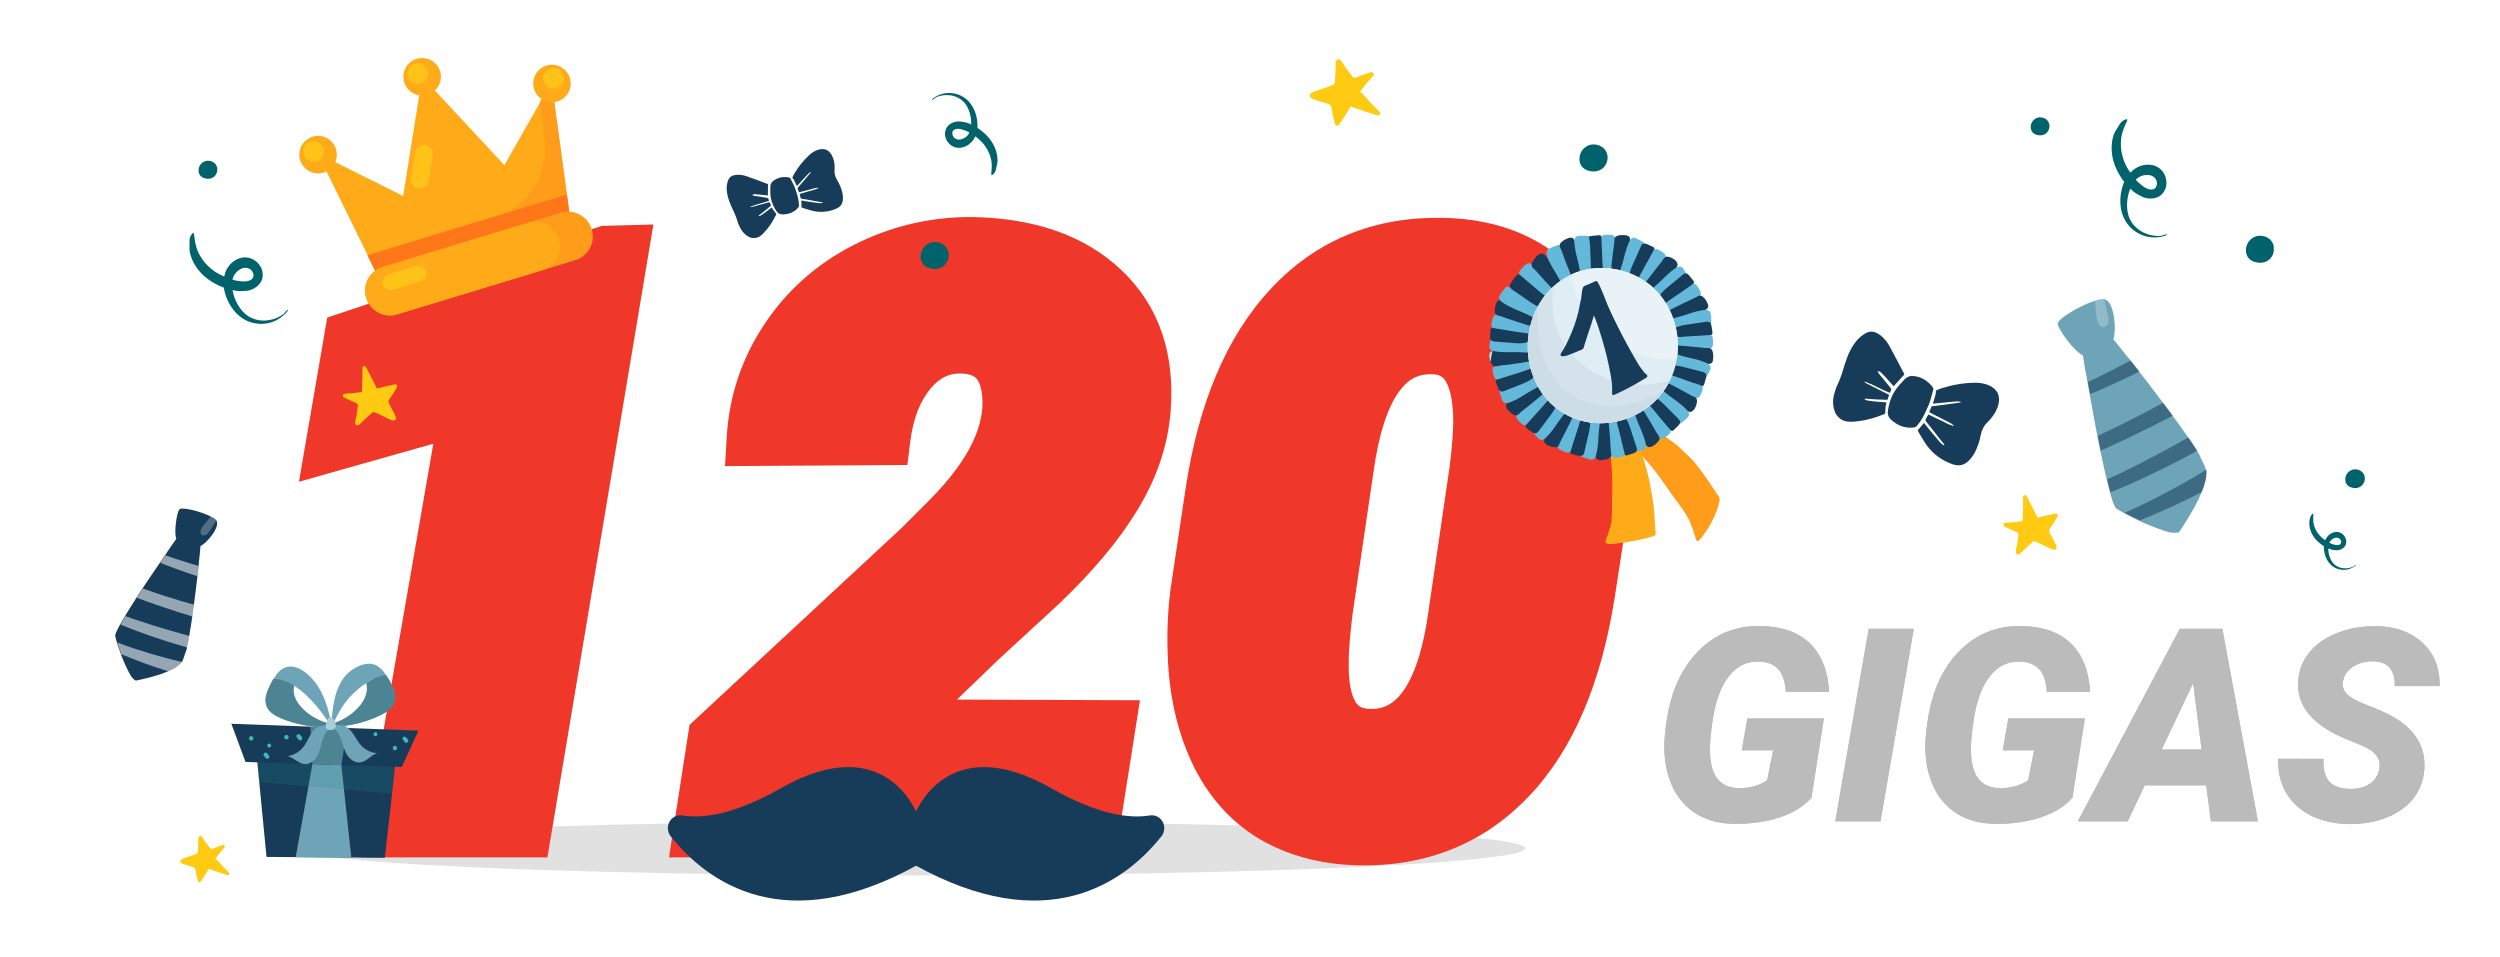 <svg width="277" height="106" viewBox="0 0 277 106" fill="none" xmlns="http://www.w3.org/2000/svg">
<g clip-path="url(#clip0)">
<g filter="url(#filter0_f)">
<ellipse cx="101" cy="94" rx="68" ry="3" fill="#C4C4C4" fill-opacity="0.5"/>
</g>
<path d="M200.71 88.378C199.909 89.315 198.742 90.043 197.209 90.561C195.676 91.068 193.977 91.308 192.111 91.278C190.324 91.259 188.815 90.81 187.585 89.931C186.354 89.052 185.476 87.826 184.948 86.254C184.421 84.682 184.279 82.909 184.523 80.936L184.641 80.058C185.09 76.747 186.252 74.125 188.127 72.191C190.012 70.258 192.316 69.315 195.041 69.364C197.424 69.403 199.255 70.043 200.534 71.283C201.813 72.523 202.526 74.315 202.673 76.659L197.868 76.644C197.8 75.502 197.517 74.667 197.019 74.14C196.53 73.612 195.832 73.334 194.924 73.305C193.576 73.256 192.463 73.788 191.584 74.901C190.705 76.005 190.104 77.587 189.782 79.647C189.509 81.405 189.411 82.772 189.489 83.749C189.636 86.103 190.695 87.294 192.668 87.323C193.859 87.343 194.904 87.055 195.803 86.459L196.462 83.134H192.99L193.605 79.603H202.087L200.71 88.378ZM208.356 91H203.347L207.053 69.672H212.048L208.356 91ZM229.626 88.378C228.825 89.315 227.658 90.043 226.125 90.561C224.592 91.068 222.893 91.308 221.027 91.278C219.24 91.259 217.731 90.81 216.501 89.931C215.271 89.052 214.392 87.826 213.864 86.254C213.337 84.682 213.195 82.909 213.439 80.936L213.557 80.058C214.006 76.747 215.168 74.125 217.043 72.191C218.928 70.258 221.232 69.315 223.957 69.364C226.34 69.403 228.171 70.043 229.45 71.283C230.729 72.523 231.442 74.315 231.589 76.659L226.784 76.644C226.716 75.502 226.433 74.667 225.935 74.14C225.446 73.612 224.748 73.334 223.84 73.305C222.492 73.256 221.379 73.788 220.5 74.901C219.621 76.005 219.021 77.587 218.698 79.647C218.425 81.405 218.327 82.772 218.405 83.749C218.552 86.103 219.611 87.294 221.584 87.323C222.775 87.343 223.82 87.055 224.719 86.459L225.378 83.134H221.906L222.521 79.603H231.003L229.626 88.378ZM244.45 87.016H237.639L235.749 91H230.227L241.521 69.672H246.237L250.178 91H244.963L244.45 87.016ZM239.514 83.046H243.938L243 75.692L239.514 83.046ZM263.625 85.228C263.84 84.125 263.244 83.27 261.838 82.665L259.436 81.669C256.066 80.155 254.465 78.095 254.631 75.487C254.699 74.296 255.109 73.236 255.861 72.309C256.613 71.371 257.653 70.644 258.981 70.126C260.31 69.608 261.76 69.359 263.332 69.379C265.441 69.418 267.136 70.033 268.415 71.225C269.704 72.416 270.339 74.013 270.319 76.015H265.339C265.368 75.194 265.192 74.54 264.812 74.052C264.44 73.554 263.825 73.295 262.966 73.275C262.126 73.256 261.384 73.451 260.739 73.861C260.095 74.272 259.714 74.823 259.597 75.517C259.411 76.493 260.134 77.294 261.765 77.919C263.405 78.544 264.597 79.081 265.339 79.53C267.673 80.927 268.767 82.811 268.62 85.185C268.542 86.415 268.146 87.494 267.434 88.422C266.721 89.35 265.729 90.067 264.46 90.575C263.2 91.083 261.784 91.327 260.212 91.308C259.06 91.288 257.99 91.107 257.004 90.766C256.018 90.424 255.173 89.926 254.47 89.272C253.044 87.953 252.36 86.22 252.419 84.071L257.443 84.086C257.385 85.18 257.595 86.01 258.073 86.576C258.552 87.133 259.357 87.411 260.49 87.411C261.33 87.411 262.028 87.221 262.585 86.84C263.151 86.449 263.498 85.912 263.625 85.228Z" fill="#BBBBBB"/>
<path d="M58.113 92H43.611L51.785 44.978L36.888 49.197L38.909 37.464L67.21 28.016L68.836 27.972L58.113 92ZM120.999 92H77.625L79.207 81.805L101.971 60.667L105.091 57.547C109.983 52.625 112.225 47.981 111.814 43.616C111.492 40.218 109.734 38.475 106.541 38.387C104.285 38.328 102.366 39.251 100.784 41.155C99.231 43.03 98.265 45.491 97.884 48.538L83.514 48.626C83.748 44.612 84.964 40.95 87.161 37.64C89.358 34.3 92.288 31.692 95.95 29.817C99.642 27.942 103.567 27.02 107.728 27.049C113.968 27.166 118.802 28.865 122.229 32.147C125.657 35.398 127.151 39.808 126.712 45.374C126.448 48.655 125.364 51.849 123.46 54.954C121.585 58.06 118.846 61.326 115.242 64.754L108.562 70.906L98.631 80.486L122.801 80.574L120.999 92ZM150.53 92.879C146.897 92.791 143.719 91.941 140.994 90.33C138.299 88.689 136.219 86.302 134.754 83.167C133.289 80.003 132.498 76.414 132.381 72.4C132.293 70.232 132.381 68.05 132.645 65.853L134.314 54.69C135.662 45.696 138.548 38.826 142.972 34.08C147.396 29.305 153.035 26.99 159.891 27.137C165.457 27.254 169.808 29.129 172.942 32.762C176.106 36.395 177.806 41.346 178.04 47.615C178.099 49.783 177.996 51.966 177.732 54.163L175.975 65.545C174.568 74.656 171.653 81.526 167.229 86.155C162.835 90.784 157.269 93.025 150.53 92.879ZM163.582 52.185C163.846 50.135 163.992 48.333 164.021 46.78C164.021 41.419 162.322 38.65 158.924 38.475C153.709 38.211 150.472 42.679 149.212 51.878L146.883 67.698C146.59 70.13 146.443 71.932 146.443 73.103C146.297 78.523 147.981 81.336 151.497 81.541C156.8 81.805 160.066 77.22 161.297 67.786L163.582 52.185Z" fill="#EF3829"/>
<path d="M58.113 92V95H60.653L61.072 92.496L58.113 92ZM43.611 92L40.656 91.486L40.045 95H43.611V92ZM51.785 44.978L54.741 45.492L55.558 40.792L50.968 42.092L51.785 44.978ZM36.888 49.197L33.931 48.688L33.123 53.382L37.705 52.084L36.888 49.197ZM38.909 37.464L37.959 34.618L36.257 35.186L35.953 36.955L38.909 37.464ZM67.21 28.016L67.129 25.017L66.683 25.029L66.26 25.17L67.21 28.016ZM68.836 27.972L71.795 28.467L72.396 24.874L68.755 24.973L68.836 27.972ZM58.113 89H43.611V95H58.113V89ZM46.567 92.514L54.741 45.492L48.83 44.465L40.656 91.486L46.567 92.514ZM50.968 42.092L36.07 46.311L37.705 52.084L52.603 47.865L50.968 42.092ZM39.844 49.707L41.866 37.973L35.953 36.955L33.931 48.688L39.844 49.707ZM39.859 40.309L68.16 30.861L66.26 25.17L37.959 34.618L39.859 40.309ZM67.291 31.015L68.917 30.971L68.755 24.973L67.129 25.017L67.291 31.015ZM65.877 27.476L55.154 91.504L61.072 92.496L71.795 28.467L65.877 27.476ZM120.999 92V95H123.563L123.962 92.467L120.999 92ZM77.625 92L74.66 91.54L74.124 95H77.625V92ZM79.207 81.805L77.166 79.606L76.402 80.315L76.243 81.345L79.207 81.805ZM101.971 60.667L104.012 62.865L104.053 62.828L104.092 62.788L101.971 60.667ZM105.091 57.547L107.212 59.668L107.218 59.662L105.091 57.547ZM111.814 43.616L114.801 43.336L114.801 43.333L111.814 43.616ZM106.541 38.387L106.624 35.388L106.619 35.388L106.541 38.387ZM100.784 41.155L98.477 39.238L98.474 39.242L100.784 41.155ZM97.884 48.538L97.902 51.538L100.534 51.522L100.861 48.91L97.884 48.538ZM83.514 48.626L80.519 48.451L80.332 51.645L83.532 51.626L83.514 48.626ZM87.161 37.64L89.661 39.299L89.667 39.288L87.161 37.64ZM95.95 29.817L94.592 27.143L94.583 27.147L95.95 29.817ZM107.728 27.049L107.784 24.049L107.766 24.049L107.749 24.049L107.728 27.049ZM122.229 32.147L120.155 34.314L120.165 34.323L122.229 32.147ZM126.712 45.374L129.702 45.614L129.703 45.61L126.712 45.374ZM123.46 54.954L120.903 53.386L120.897 53.395L120.892 53.404L123.46 54.954ZM115.242 64.754L117.275 66.96L117.292 66.944L117.31 66.928L115.242 64.754ZM108.562 70.906L106.53 68.7L106.505 68.723L106.48 68.747L108.562 70.906ZM98.631 80.486L96.548 78.327L91.228 83.459L98.62 83.486L98.631 80.486ZM122.801 80.574L125.764 81.041L126.309 77.587L122.812 77.574L122.801 80.574ZM120.999 89H77.625V95H120.999V89ZM80.59 92.46L82.172 82.265L76.243 81.345L74.66 91.54L80.59 92.46ZM81.248 84.003L104.012 62.865L99.929 58.469L77.166 79.606L81.248 84.003ZM104.092 62.788L107.212 59.668L102.969 55.426L99.849 58.546L104.092 62.788ZM107.218 59.662C112.375 54.475 115.333 48.998 114.801 43.336L108.828 43.897C109.116 46.965 107.592 50.775 102.963 55.432L107.218 59.662ZM114.801 43.333C114.599 41.198 113.904 39.155 112.367 37.63C110.803 36.079 108.754 35.447 106.624 35.388L106.458 41.386C107.522 41.415 107.948 41.698 108.142 41.89C108.362 42.109 108.708 42.636 108.828 43.899L114.801 43.333ZM106.619 35.388C103.347 35.303 100.581 36.705 98.477 39.238L103.092 43.072C104.152 41.797 105.224 41.353 106.463 41.386L106.619 35.388ZM98.474 39.242C96.472 41.658 95.34 44.7 94.907 48.166L100.861 48.91C101.189 46.283 101.991 44.402 103.095 43.069L98.474 39.242ZM97.865 45.538L83.495 45.626L83.532 51.626L97.902 51.538L97.865 45.538ZM86.509 48.801C86.712 45.31 87.76 42.161 89.661 39.299L84.662 35.981C82.167 39.739 80.784 43.914 80.519 48.451L86.509 48.801ZM89.667 39.288C91.571 36.395 94.103 34.134 97.317 32.488L94.583 27.147C90.473 29.251 87.146 32.205 84.655 35.991L89.667 39.288ZM97.309 32.492C100.571 30.835 104.023 30.023 107.706 30.049L107.749 24.049C103.112 24.016 98.713 25.049 94.592 27.143L97.309 32.492ZM107.671 30.048C113.402 30.156 117.425 31.7 120.155 34.314L124.304 29.979C120.178 26.03 114.534 24.176 107.784 24.049L107.671 30.048ZM120.165 34.323C122.813 36.836 124.104 40.291 123.721 45.138L129.703 45.61C130.199 39.324 128.501 33.961 124.294 29.97L120.165 34.323ZM123.722 45.134C123.5 47.896 122.587 50.639 120.903 53.386L126.017 56.522C128.142 53.058 129.397 49.414 129.702 45.614L123.722 45.134ZM120.892 53.404C119.196 56.213 116.65 59.274 113.175 62.58L117.31 66.928C121.041 63.379 123.974 59.906 126.028 56.505L120.892 53.404ZM113.21 62.547L106.53 68.7L110.595 73.113L117.275 66.96L113.21 62.547ZM106.48 68.747L96.548 78.327L100.714 82.645L110.645 73.065L106.48 68.747ZM98.62 83.486L122.79 83.574L122.812 77.574L98.642 77.486L98.62 83.486ZM119.837 80.107L118.036 91.533L123.962 92.467L125.764 81.041L119.837 80.107ZM150.53 92.879L150.458 95.878L150.465 95.878L150.53 92.879ZM140.994 90.33L139.434 92.893L139.451 92.903L139.467 92.912L140.994 90.33ZM134.754 83.167L132.031 84.427L132.036 84.437L134.754 83.167ZM132.381 72.4L135.38 72.313L135.379 72.296L135.378 72.279L132.381 72.4ZM132.645 65.853L129.678 65.409L129.671 65.452L129.666 65.495L132.645 65.853ZM134.314 54.69L131.348 54.246L131.347 54.247L134.314 54.69ZM142.972 34.08L145.166 36.126L145.172 36.119L142.972 34.08ZM159.891 27.137L159.827 30.136L159.827 30.136L159.891 27.137ZM172.942 32.762L170.671 34.722L170.68 34.732L172.942 32.762ZM178.04 47.615L181.039 47.534L181.039 47.519L181.038 47.503L178.04 47.615ZM177.732 54.163L180.697 54.621L180.705 54.571L180.711 54.52L177.732 54.163ZM175.975 65.545L173.01 65.087L173.01 65.087L175.975 65.545ZM167.229 86.155L165.061 84.082L165.054 84.09L167.229 86.155ZM163.582 52.185L166.55 52.62L166.554 52.594L166.558 52.568L163.582 52.185ZM164.021 46.78L167.021 46.837L167.021 46.809V46.78H164.021ZM158.924 38.475L159.079 35.479L159.075 35.478L158.924 38.475ZM149.212 51.878L152.18 52.315L152.182 52.3L152.184 52.285L149.212 51.878ZM146.883 67.698L143.915 67.261L143.909 67.3L143.904 67.339L146.883 67.698ZM146.443 73.103L149.442 73.185L149.443 73.144V73.103H146.443ZM151.497 81.541L151.322 84.536L151.335 84.537L151.348 84.537L151.497 81.541ZM161.297 67.786L158.329 67.351L158.325 67.375L158.322 67.398L161.297 67.786ZM150.603 89.88C147.406 89.802 144.743 89.062 142.521 87.748L139.467 92.912C142.695 94.821 146.389 95.78 150.458 95.878L150.603 89.88ZM142.554 87.767C140.412 86.464 138.712 84.55 137.472 81.897L132.036 84.437C133.726 88.053 136.186 90.915 139.434 92.893L142.554 87.767ZM137.476 81.907C136.206 79.162 135.487 75.982 135.38 72.313L129.382 72.488C129.509 76.846 130.372 80.843 132.032 84.427L137.476 81.907ZM135.378 72.279C135.297 70.274 135.378 68.251 135.623 66.21L129.666 65.495C129.384 67.848 129.289 70.191 129.383 72.522L135.378 72.279ZM135.612 66.296L137.281 55.134L131.347 54.247L129.678 65.409L135.612 66.296ZM137.281 55.135C138.574 46.508 141.291 40.283 145.166 36.126L140.777 32.035C135.804 37.37 132.75 44.885 131.348 54.246L137.281 55.135ZM145.172 36.119C148.979 32.01 153.777 30.007 159.827 30.136L159.955 24.137C152.294 23.974 145.812 26.6 140.771 32.041L145.172 36.119ZM159.827 30.136C164.694 30.238 168.183 31.838 170.671 34.722L175.214 30.802C171.432 26.42 166.22 24.269 159.954 24.137L159.827 30.136ZM170.68 34.732C173.273 37.709 174.826 41.934 175.042 47.727L181.038 47.503C180.786 40.758 178.94 35.08 175.205 30.791L170.68 34.732ZM175.041 47.696C175.096 49.715 175 51.751 174.754 53.806L180.711 54.52C180.992 52.181 181.102 49.852 181.039 47.534L175.041 47.696ZM174.768 53.705L173.01 65.087L178.939 66.003L180.697 54.621L174.768 53.705ZM173.01 65.087C171.658 73.847 168.911 80.054 165.061 84.082L169.398 88.228C174.396 82.999 177.479 75.465 178.94 66.002L173.01 65.087ZM165.054 84.09C161.277 88.068 156.542 90.009 150.595 89.88L150.465 95.878C157.995 96.042 164.393 93.501 169.405 88.221L165.054 84.09ZM166.558 52.568C166.831 50.442 166.989 48.528 167.021 46.837L161.022 46.724C160.995 48.139 160.861 49.827 160.607 51.803L166.558 52.568ZM167.021 46.78C167.021 43.868 166.575 41.185 165.304 39.114C163.909 36.841 161.709 35.615 159.079 35.479L158.769 41.471C159.537 41.51 159.886 41.757 160.19 42.252C160.618 42.949 161.021 44.331 161.021 46.78H167.021ZM159.075 35.478C155.387 35.292 152.329 36.867 150.155 39.867C148.113 42.686 146.896 46.675 146.24 51.471L152.184 52.285C152.787 47.881 153.819 45.037 155.014 43.388C156.077 41.92 157.246 41.394 158.772 41.471L159.075 35.478ZM146.244 51.441L143.915 67.261L149.851 68.135L152.18 52.315L146.244 51.441ZM143.904 67.339C143.609 69.791 143.443 71.742 143.443 73.103H149.443C149.443 72.121 149.571 70.469 149.861 68.057L143.904 67.339ZM143.444 73.022C143.365 75.968 143.754 78.699 145.023 80.819C146.419 83.149 148.661 84.381 151.322 84.536L151.672 78.546C150.818 78.496 150.46 78.219 150.171 77.736C149.756 77.044 149.375 75.659 149.442 73.185L143.444 73.022ZM151.348 84.537C155.093 84.724 158.184 83.106 160.367 80.041C162.419 77.161 163.631 73.084 164.272 68.174L158.322 67.398C157.732 71.922 156.695 74.854 155.481 76.559C154.398 78.079 153.204 78.622 151.646 78.545L151.348 84.537ZM164.265 68.221L166.55 52.62L160.614 51.751L158.329 67.351L164.265 68.221Z" fill="#EF3829"/>
<path d="M200.71 88.378C199.909 89.315 198.742 90.043 197.209 90.561C195.676 91.068 193.977 91.308 192.111 91.278C190.324 91.259 188.815 90.81 187.585 89.931C186.354 89.052 185.476 87.826 184.948 86.254C184.421 84.682 184.279 82.909 184.523 80.936L184.641 80.058C185.09 76.747 186.252 74.125 188.127 72.191C190.012 70.258 192.316 69.315 195.041 69.364C197.424 69.403 199.255 70.043 200.534 71.283C201.813 72.523 202.526 74.315 202.673 76.659L197.868 76.644C197.8 75.502 197.517 74.667 197.019 74.14C196.53 73.612 195.832 73.334 194.924 73.305C193.576 73.256 192.463 73.788 191.584 74.901C190.705 76.005 190.104 77.587 189.782 79.647C189.509 81.405 189.411 82.772 189.489 83.749C189.636 86.103 190.695 87.294 192.668 87.323C193.859 87.343 194.904 87.055 195.803 86.459L196.462 83.134H192.99L193.605 79.603H202.087L200.71 88.378ZM208.356 91H203.347L207.053 69.672H212.048L208.356 91ZM229.626 88.378C228.825 89.315 227.658 90.043 226.125 90.561C224.592 91.068 222.893 91.308 221.027 91.278C219.24 91.259 217.731 90.81 216.501 89.931C215.271 89.052 214.392 87.826 213.864 86.254C213.337 84.682 213.195 82.909 213.439 80.936L213.557 80.058C214.006 76.747 215.168 74.125 217.043 72.191C218.928 70.258 221.232 69.315 223.957 69.364C226.34 69.403 228.171 70.043 229.45 71.283C230.729 72.523 231.442 74.315 231.589 76.659L226.784 76.644C226.716 75.502 226.433 74.667 225.935 74.14C225.446 73.612 224.748 73.334 223.84 73.305C222.492 73.256 221.379 73.788 220.5 74.901C219.621 76.005 219.021 77.587 218.698 79.647C218.425 81.405 218.327 82.772 218.405 83.749C218.552 86.103 219.611 87.294 221.584 87.323C222.775 87.343 223.82 87.055 224.719 86.459L225.378 83.134H221.906L222.521 79.603H231.003L229.626 88.378ZM244.45 87.016H237.639L235.749 91H230.227L241.521 69.672H246.237L250.178 91H244.963L244.45 87.016ZM239.514 83.046H243.938L243 75.692L239.514 83.046ZM263.625 85.228C263.84 84.125 263.244 83.27 261.838 82.665L259.436 81.669C256.066 80.155 254.465 78.095 254.631 75.487C254.699 74.296 255.109 73.236 255.861 72.309C256.613 71.371 257.653 70.644 258.981 70.126C260.31 69.608 261.76 69.359 263.332 69.379C265.441 69.418 267.136 70.033 268.415 71.225C269.704 72.416 270.339 74.013 270.319 76.015H265.339C265.368 75.194 265.192 74.54 264.812 74.052C264.44 73.554 263.825 73.295 262.966 73.275C262.126 73.256 261.384 73.451 260.739 73.861C260.095 74.272 259.714 74.823 259.597 75.517C259.411 76.493 260.134 77.294 261.765 77.919C263.405 78.544 264.597 79.081 265.339 79.53C267.673 80.927 268.767 82.811 268.62 85.185C268.542 86.415 268.146 87.494 267.434 88.422C266.721 89.35 265.729 90.067 264.46 90.575C263.2 91.083 261.784 91.327 260.212 91.308C259.06 91.288 257.99 91.107 257.004 90.766C256.018 90.424 255.173 89.926 254.47 89.272C253.044 87.953 252.36 86.22 252.419 84.071L257.443 84.086C257.385 85.18 257.595 86.01 258.073 86.576C258.552 87.133 259.357 87.411 260.49 87.411C261.33 87.411 262.028 87.221 262.585 86.84C263.151 86.449 263.498 85.912 263.625 85.228Z" fill="#BBBBBB"/>
<g clip-path="url(#clip1)">
<path d="M43.054 91.411L43.118 90.847L43.914 83.576L42.718 83.506C42.664 83.484 42.61 83.461 42.559 83.483L42.534 83.493L28.336 82.654L29.528 94.944L42.638 95.04L43.054 91.411Z" fill="#163C5A"/>
<path d="M37.654 83.196C37.913 85.645 38.577 91.829 38.926 95.033L32.761 94.987L34.911 83.038L37.654 83.196Z" fill="#6EA4B7"/>
<path opacity="0.19" d="M28.336 82.655L43.903 83.55L43.429 87.936C38.54 87.507 33.625 87.089 28.735 86.661L28.336 82.655Z" fill="#248D8A"/>
<path d="M46.365 80.954L44.516 84.985L27.206 84.428L25.634 80.193L46.365 80.954Z" fill="#163C5A"/>
<path d="M38.458 80.676L37.823 84.784L34.62 84.67L34.385 80.52L38.458 80.676Z" fill="#4D8493"/>
<path d="M36.723 80.533C38.576 80.493 40.418 80.069 42.075 79.273C42.785 78.932 43.522 78.475 43.728 77.716C43.95 76.921 43.531 76.094 43.128 75.379C43.017 75.186 42.907 74.993 42.789 74.818C42.425 74.267 41.976 73.766 41.351 73.593C40.36 73.333 39.038 74.034 38.349 74.785C37.015 76.284 36.834 78.468 36.709 80.464C36.738 80.497 36.73 80.515 36.723 80.533ZM36.922 80.151C37.417 79.257 38.171 77.013 41.339 75.213C41.444 75.573 40.667 76.436 40.606 76.79C40.454 77.467 40.035 78.075 39.537 78.567C38.805 79.321 37.908 79.859 36.922 80.151Z" fill="#6EA4B7"/>
<path d="M36.922 80.15C37.897 79.834 38.812 79.302 39.529 78.584C40.027 78.093 40.447 77.484 40.598 76.808C40.685 76.442 40.674 76.058 40.569 75.698C41.259 75.201 42.013 74.857 42.807 74.825C42.925 75 43.035 75.193 43.146 75.386C43.567 76.108 43.986 76.935 43.746 77.723C43.522 78.475 42.803 78.939 42.093 79.28C40.418 80.068 38.576 80.493 36.741 80.54C36.723 80.532 36.8 80.395 36.922 80.15Z" fill="#4D8493"/>
<path d="M29.532 78.207C29.797 78.949 30.579 79.356 31.301 79.653C33.024 80.34 34.884 80.641 36.733 80.558C36.481 78.555 35.778 76.365 34.352 74.956C33.634 74.238 32.608 73.605 31.643 73.947C31.029 74.159 30.621 74.687 30.297 75.271C30.197 75.463 30.09 75.672 29.99 75.863C29.613 76.573 29.246 77.414 29.532 78.207ZM32.562 75.972C34.433 77.121 35.941 79.303 36.487 80.182C35.489 79.94 34.562 79.475 33.785 78.796C33.261 78.327 32.799 77.757 32.592 77.081C32.504 76.728 32.476 76.337 32.562 75.972Z" fill="#6EA4B7"/>
<path d="M36.513 80.172C35.514 79.93 34.587 79.464 33.811 78.786C33.286 78.317 32.825 77.747 32.617 77.071C32.512 76.711 32.501 76.326 32.57 75.954C31.846 75.508 31.08 75.214 30.276 75.221C30.176 75.412 30.069 75.621 29.969 75.812C29.603 76.548 29.228 77.407 29.514 78.2C29.779 78.942 30.561 79.349 31.283 79.646C33.006 80.333 34.866 80.634 36.715 80.551C36.723 80.533 36.652 80.398 36.513 80.172Z" fill="#4D8493"/>
<path d="M36.664 80.573C37.019 80.275 37.885 80.273 38.286 80.48C38.697 80.712 38.987 81.085 39.233 81.461C39.472 81.854 39.704 82.266 40.027 82.61C40.482 83.093 41.117 83.397 41.769 83.454C41.086 83.679 40.589 84.424 39.849 84.479C39.257 84.531 38.725 84.08 38.408 83.569C38.116 83.048 37.984 82.445 37.768 81.892C37.578 81.328 37.231 80.785 36.664 80.573Z" fill="#6EA4B7"/>
<g opacity="0.25">
<path opacity="0.25" d="M36.664 80.573C37.019 80.275 37.885 80.273 38.286 80.48C38.697 80.712 38.987 81.085 39.233 81.461C39.472 81.854 39.704 82.266 40.027 82.61C40.482 83.093 41.117 83.397 41.769 83.454C41.086 83.679 40.589 84.424 39.849 84.479C39.257 84.531 38.725 84.08 38.408 83.569C38.116 83.048 37.984 82.445 37.768 81.892C37.578 81.328 37.231 80.785 36.664 80.573Z" fill="#6EA4B7"/>
</g>
<path d="M41.639 81.564C41.915 81.509 41.84 81.077 41.564 81.132C41.288 81.188 41.363 81.62 41.639 81.564Z" fill="#3CBCB5"/>
<path d="M43.802 83.129C44.122 83.07 44.025 82.587 43.706 82.645C43.404 82.711 43.501 83.195 43.802 83.129Z" fill="#3CBCB5"/>
<path d="M44.605 81.896C44.615 81.922 44.626 81.947 44.655 81.98C44.705 82.064 44.78 82.137 44.83 82.221C44.877 82.262 44.923 82.302 44.985 82.306C45.047 82.31 45.115 82.296 45.156 82.25C45.181 82.239 45.196 82.203 45.204 82.185C45.218 82.149 45.226 82.131 45.241 82.095C45.256 82.059 45.245 82.033 45.234 82.008C45.224 81.982 45.213 81.957 45.184 81.924C45.135 81.84 45.059 81.767 45.002 81.701C44.955 81.661 44.901 81.638 44.847 81.616C44.785 81.612 44.734 81.633 44.676 81.672C44.65 81.683 44.635 81.719 44.628 81.737C44.613 81.773 44.606 81.791 44.591 81.827C44.591 81.827 44.594 81.871 44.605 81.896Z" fill="#3CBCB5"/>
<path d="M29.871 82.822C30.147 82.766 30.072 82.334 29.796 82.389C29.502 82.437 29.595 82.877 29.871 82.822Z" fill="#3CBCB5"/>
<path d="M31.783 81.92C32.102 81.862 32.006 81.379 31.686 81.437C31.374 81.478 31.463 81.979 31.783 81.92Z" fill="#3CBCB5"/>
<path d="M32.855 81.622C32.866 81.647 32.877 81.673 32.905 81.706C32.955 81.79 33.031 81.863 33.081 81.947C33.127 81.987 33.174 82.028 33.236 82.032C33.297 82.036 33.366 82.022 33.406 81.975C33.432 81.965 33.447 81.929 33.454 81.911C33.469 81.874 33.477 81.856 33.491 81.82C33.506 81.784 33.496 81.759 33.485 81.733C33.474 81.708 33.464 81.682 33.435 81.649C33.385 81.566 33.31 81.492 33.252 81.427C33.206 81.386 33.151 81.364 33.097 81.342C33.036 81.337 32.985 81.359 32.926 81.398C32.901 81.409 32.886 81.445 32.879 81.463C32.864 81.499 32.856 81.517 32.842 81.553C32.842 81.553 32.852 81.579 32.855 81.622Z" fill="#3CBCB5"/>
<path d="M27.792 81.565C27.472 81.624 27.569 82.107 27.889 82.048C28.19 81.982 28.093 81.499 27.792 81.565Z" fill="#3CBCB5"/>
<path d="M29.432 83.992C29.479 84.032 29.525 84.072 29.587 84.077C29.649 84.081 29.718 84.067 29.758 84.02C29.783 84.01 29.798 83.974 29.806 83.956C29.82 83.919 29.828 83.901 29.843 83.865C29.858 83.829 29.847 83.804 29.836 83.778C29.826 83.753 29.815 83.727 29.787 83.694C29.737 83.611 29.661 83.537 29.604 83.472C29.557 83.431 29.503 83.409 29.449 83.387C29.387 83.382 29.336 83.404 29.278 83.443C29.252 83.454 29.238 83.49 29.23 83.508C29.215 83.544 29.208 83.562 29.193 83.598C29.178 83.634 29.189 83.659 29.199 83.685C29.21 83.71 29.221 83.736 29.249 83.769C29.314 83.817 29.382 83.908 29.432 83.992Z" fill="#3CBCB5"/>
<path d="M36.795 80.562C36.417 80.302 35.561 80.329 35.16 80.586C34.766 80.825 34.498 81.222 34.283 81.64C34.051 82.051 33.855 82.477 33.565 82.822C33.147 83.325 32.534 83.685 31.866 83.769C32.571 83.954 33.105 84.659 33.84 84.666C34.428 84.675 34.943 84.191 35.202 83.664C35.469 83.12 35.547 82.519 35.734 81.962C35.928 81.388 36.253 80.804 36.795 80.562Z" fill="#6EA4B7"/>
<g opacity="0.25">
<path opacity="0.25" d="M36.795 80.562C36.417 80.302 35.561 80.329 35.16 80.586C34.766 80.825 34.498 81.222 34.283 81.64C34.051 82.051 33.855 82.477 33.565 82.822C33.147 83.325 32.534 83.685 31.866 83.769C32.571 83.954 33.105 84.659 33.84 84.666C34.428 84.675 34.943 84.191 35.202 83.664C35.469 83.12 35.547 82.519 35.734 81.962C35.928 81.388 36.253 80.804 36.795 80.562Z" fill="#6EA4B7"/>
</g>
<path d="M36.097 80.36C36.158 80.111 36.32 79.46 36.589 79.423C36.926 79.372 37.202 80.139 37.221 80.4C37.269 81.053 35.906 81.083 36.097 80.36Z" fill="#ABCDD6"/>
</g>
<g clip-path="url(#clip2)">
<path d="M23.876 95.111C24.184 95.424 24.477 95.753 24.77 96.082C24.955 96.27 25.125 96.443 25.31 96.631C25.372 96.693 25.464 96.756 25.401 96.88C25.322 97.02 25.198 96.956 25.121 96.94C24.5 96.749 23.895 96.542 23.291 96.335C23.244 96.319 23.198 96.303 23.136 96.272C22.994 96.504 22.852 96.736 22.71 96.968C22.569 97.2 22.396 97.432 22.254 97.664C22.175 97.772 22.066 97.787 21.989 97.709C21.927 97.646 21.913 97.568 21.882 97.475C21.807 97.147 21.716 96.805 21.673 96.447C21.643 96.229 21.551 96.104 21.349 96.055C21.008 95.959 20.682 95.848 20.372 95.752C20.263 95.705 20.17 95.673 20.077 95.61C19.892 95.484 19.94 95.314 20.159 95.191C20.252 95.129 20.361 95.115 20.47 95.069C20.86 94.932 21.25 94.795 21.64 94.658C21.905 94.551 21.921 94.536 21.923 94.256C21.942 93.836 21.976 93.401 21.98 92.966C21.98 92.935 21.965 92.888 21.981 92.841C22.028 92.764 22.06 92.64 22.138 92.625C22.2 92.594 22.325 92.626 22.371 92.704C22.494 92.861 22.586 93.017 22.693 93.189C22.878 93.439 23.063 93.69 23.247 93.94C23.34 94.065 23.448 94.081 23.62 94.005C23.948 93.868 24.275 93.761 24.618 93.64C24.727 93.594 24.821 93.595 24.898 93.704C24.959 93.798 24.896 93.891 24.818 93.968C24.488 94.323 24.19 94.709 23.876 95.111Z" fill="#FFCA12"/>
</g>
<path d="M61.116 9.108L62.807 21.549L63.326 25.425L42.451 31.776L40.724 28.267L35.199 16.993L44.665 21.715L46.775 8.506L55.884 18.302L61.116 9.108Z" fill="#FFAB19"/>
<path d="M61.116 9.107L62.807 21.549L63.326 25.425L42.451 31.776L40.745 28.338L54.805 24.061C58.532 22.927 60.871 19.267 60.352 15.391L59.813 11.327L61.116 9.107Z" fill="#FF9C19"/>
<path d="M46.354 20.891C45.817 20.782 45.431 20.279 45.539 19.742L45.99 16.89C46.098 16.352 46.601 15.967 47.138 16.075C47.675 16.183 48.061 16.686 47.953 17.223L47.502 20.076C47.394 20.613 46.88 20.963 46.354 20.891Z" fill="#FFC219"/>
<path d="M62.806 21.549L63.326 25.425L42.45 31.776L40.724 28.268L62.806 21.549Z" fill="#FF7719"/>
<path d="M63.741 28.828L44.002 34.833C42.546 35.276 41.018 34.461 40.575 33.005C40.132 31.549 40.947 30.021 42.403 29.579L62.143 23.573C63.598 23.13 65.126 23.945 65.569 25.401C66.012 26.857 65.197 28.385 63.741 28.828Z" fill="#FF9C19"/>
<path d="M60.084 29.94L44.002 34.833C42.546 35.276 41.018 34.461 40.575 33.005C40.132 31.549 40.947 30.021 42.403 29.579L58.486 24.686C59.941 24.243 61.469 25.058 61.912 26.514C62.355 27.969 61.54 29.497 60.084 29.94Z" fill="#FFAB19"/>
<path d="M46.611 31.168L43.522 32.108C43.06 32.248 42.551 31.977 42.41 31.515C42.27 31.054 42.542 30.544 43.003 30.404L46.092 29.464C46.554 29.324 47.063 29.595 47.203 30.057C47.344 30.518 47.072 31.028 46.611 31.168Z" fill="#FFC219"/>
<path d="M35.847 19.122C36.945 18.787 37.564 17.627 37.23 16.528C36.896 15.43 35.735 14.811 34.637 15.145C33.539 15.479 32.92 16.64 33.254 17.738C33.588 18.836 34.749 19.456 35.847 19.122Z" fill="#FFAB19"/>
<path d="M35.847 16.446C36.031 17.049 35.685 17.697 35.081 17.881C34.478 18.065 33.83 17.719 33.646 17.115C33.462 16.512 33.808 15.863 34.412 15.68C35.026 15.532 35.664 15.842 35.847 16.446Z" fill="#FFC219"/>
<path d="M47.38 10.493C48.478 10.159 49.097 8.999 48.763 7.9C48.429 6.802 47.268 6.183 46.17 6.517C45.072 6.851 44.453 8.012 44.787 9.11C45.121 10.208 46.282 10.828 47.38 10.493Z" fill="#FFAB19"/>
<path d="M47.38 7.817C47.564 8.42 47.218 9.068 46.614 9.252C46.011 9.436 45.363 9.09 45.179 8.486C44.995 7.883 45.341 7.235 45.945 7.051C46.548 6.867 47.197 7.213 47.38 7.817Z" fill="#FFC219"/>
<path d="M61.764 11.238C62.862 10.904 63.481 9.743 63.147 8.645C62.813 7.547 61.652 6.927 60.554 7.261C59.456 7.595 58.837 8.756 59.171 9.854C59.505 10.952 60.666 11.572 61.764 11.238Z" fill="#FFAB19"/>
<path d="M60.238 9.025C60.421 9.629 61.07 9.975 61.673 9.791C62.277 9.608 62.623 8.959 62.439 8.356C62.255 7.752 61.607 7.406 61.004 7.59C60.411 7.809 60.054 8.422 60.238 9.025Z" fill="#FFC219"/>
<g clip-path="url(#clip3)">
<path d="M103.246 11.082C103.208 11.074 103.328 10.897 103.65 10.725C103.934 10.545 104.428 10.33 105.042 10.303C105.656 10.277 106.43 10.449 107.079 10.998C107.728 11.548 108.145 12.411 108.266 13.331C108.326 13.79 108.34 14.28 108.198 14.736C108.147 14.968 108.009 15.221 107.881 15.436C107.752 15.651 107.546 15.849 107.348 16.008C106.914 16.317 106.352 16.477 105.819 16.318C105.247 16.151 104.869 15.661 104.74 15.146C104.675 14.888 104.696 14.609 104.804 14.308C104.902 14.046 105.108 13.848 105.345 13.697C105.808 13.435 106.26 13.413 106.646 13.499C107.003 13.537 107.342 13.653 107.596 13.791C107.85 13.928 108.073 14.018 108.249 14.138C108.963 14.58 109.595 15.207 109.977 15.86C110.36 16.513 110.533 17.2 110.529 17.767C110.525 18.335 110.383 18.79 110.237 19.082C110.061 19.327 109.919 19.418 109.881 19.409C109.735 19.336 109.988 18.743 109.837 17.776C109.738 17.308 109.57 16.784 109.2 16.256C108.869 15.736 108.327 15.251 107.721 14.873C107.584 14.762 107.36 14.672 107.145 14.543C106.922 14.453 106.698 14.363 106.428 14.303C105.886 14.183 105.431 14.406 105.53 14.875C105.556 15.124 105.784 15.377 106.016 15.429C106.278 15.527 106.622 15.441 106.905 15.261C107.189 15.08 107.412 14.805 107.498 14.418C107.613 14.079 107.622 13.675 107.591 13.262C107.522 12.476 107.204 11.716 106.74 11.248C106.237 10.771 105.596 10.548 105.029 10.544C104.471 10.501 104.032 10.648 103.719 10.781C103.427 11 103.285 11.091 103.246 11.082Z" fill="#00626B"/>
</g>
<g clip-path="url(#clip4)">
<path d="M103.563 29.809C102.592 29.766 102 29.259 102 28.414C102 27.527 102.718 26.809 103.563 26.809C104.451 26.809 105.127 27.442 105.127 28.288C105.085 29.175 104.451 29.809 103.563 29.809Z" fill="#00626B"/>
</g>
<path d="M215.449 49.313C215.392 49.211 215.335 49.11 215.248 49.02C214.949 48.658 214.65 48.297 214.381 47.923C214.059 47.5 213.705 47.089 213.383 46.665C213.349 46.625 213.326 46.564 213.344 46.521C213.429 46.329 213.545 46.125 213.661 45.922C214.12 46.15 214.58 46.379 215.049 46.587C215.518 46.794 215.928 47.077 216.435 47.2C216.444 47.178 216.454 47.157 216.463 47.136C216.345 47.058 216.245 46.937 216.117 46.881C215.518 46.564 214.93 46.279 214.331 45.963C214.139 45.878 213.956 45.772 213.752 45.656C213.847 45.443 213.941 45.23 214.035 45.017C215.105 44.903 216.173 44.738 217.23 44.594C217.24 44.573 217.228 44.542 217.237 44.521C217.121 44.495 217.005 44.469 216.901 44.474C216.537 44.491 216.163 44.53 215.789 44.568C215.28 44.624 214.78 44.658 214.272 44.713C214.241 44.725 214.219 44.715 214.167 44.718C214.247 44.422 214.339 44.157 214.419 43.861C214.464 43.702 214.499 43.565 214.492 43.408C214.496 43.283 214.546 43.228 214.659 43.202C214.813 43.143 214.976 43.062 215.151 43.012C216.334 42.643 217.556 42.418 218.808 42.411C219.35 42.396 219.897 42.485 220.409 42.711C221.295 43.129 221.651 43.822 221.435 44.771C221.287 45.394 220.968 45.941 220.553 46.42C220.444 46.551 220.345 46.66 220.215 46.781C219.815 47.165 219.587 47.625 219.476 48.162C219.343 48.868 219.124 49.536 218.789 50.178C218.567 50.564 218.302 50.932 217.95 51.209C217.437 51.62 216.895 51.635 216.301 51.423C215.154 51.018 214.192 50.312 213.477 49.333C213.131 48.848 212.855 48.319 212.54 47.822C212.483 47.72 212.48 47.668 212.57 47.581C212.778 47.341 212.964 47.092 213.172 46.853C213.317 47.044 213.471 47.214 213.616 47.406C214.048 47.928 214.458 48.441 214.899 48.942C214.999 49.063 215.129 49.172 215.26 49.28C215.293 49.32 215.345 49.318 215.388 49.337C215.409 49.346 215.419 49.325 215.449 49.313Z" fill="#163C5A"/>
<path d="M209.393 43.525C208.436 43.153 207.576 42.619 206.63 42.278C206.621 42.299 206.612 42.32 206.602 42.342C206.657 42.391 206.711 42.441 206.797 42.479C207.214 42.689 207.609 42.889 208.026 43.099C208.443 43.309 208.882 43.528 209.32 43.748C209.256 43.949 209.181 44.12 209.127 44.3C208.698 44.288 208.27 44.278 207.872 44.255C207.474 44.232 207.055 44.199 206.636 44.167C206.627 44.188 206.617 44.209 206.62 44.261C206.705 44.299 206.781 44.358 206.854 44.365C207.16 44.424 207.475 44.461 207.768 44.489C208.187 44.522 208.606 44.554 209.026 44.586C208.99 44.724 208.964 44.84 208.939 44.956C208.908 45.197 208.89 45.469 208.881 45.72C208.874 45.794 208.876 45.846 208.784 45.882C207.668 46.331 206.534 46.645 205.327 46.724C204.828 46.758 204.335 46.718 203.913 46.404C203.567 46.149 203.332 45.816 203.23 45.413C203.029 44.713 203.08 44.022 203.321 43.363C203.382 43.11 203.483 42.823 203.627 42.555C203.978 41.819 204.192 41.046 204.437 40.262C204.755 39.256 205.17 38.318 205.895 37.542C206.084 37.345 206.306 37.189 206.529 37.032C207.096 36.671 207.593 36.585 208.361 37.154C208.816 37.508 209.151 37.962 209.415 38.461C209.951 39.438 210.457 40.427 210.985 41.425C210.997 41.456 211.03 41.496 211.008 41.486C210.602 41.944 210.205 42.38 209.818 42.795C209.543 42.495 209.256 42.164 208.947 41.824C208.772 41.644 208.596 41.465 208.442 41.294C208.387 41.245 208.354 41.205 208.29 41.176C208.226 41.148 208.132 41.132 208.058 41.125C208.082 41.186 208.087 41.29 208.12 41.331C208.585 41.893 209.071 42.465 209.527 43.049C209.56 43.089 209.553 43.163 209.544 43.184C209.527 43.279 209.45 43.397 209.393 43.525Z" fill="#163C5A"/>
<path d="M213.524 45.25C213.244 45.942 212.899 46.605 212.384 47.194C212.285 47.303 212.183 47.36 212.027 47.367C211.061 47.475 210.263 47.148 209.566 46.533C209.251 46.266 209.12 45.928 209.183 45.497C209.33 44.415 209.733 43.446 210.477 42.628C210.666 42.431 210.834 42.225 211.023 42.028C211.302 41.744 211.64 41.613 212.05 41.666C212.9 41.762 213.556 42.18 214.088 42.823C214.188 42.943 214.235 43.066 214.2 43.204C214.085 43.637 213.969 44.071 213.833 44.495C213.762 44.769 213.628 45.016 213.524 45.25Z" fill="#163C5A"/>
<g clip-path="url(#clip5)">
<path d="M228 35.914C228.101 36.582 229.782 38.85 230.673 39.316C230.713 39.336 230.754 39.356 230.794 39.377C230.794 39.377 230.794 39.377 230.794 39.397C230.794 39.417 230.794 39.417 230.794 39.437C230.855 39.782 230.936 40.247 231.017 40.794C231.058 40.976 231.078 41.138 231.118 41.341C231.179 41.665 231.24 41.989 231.301 42.353C231.321 42.495 231.361 42.657 231.382 42.819C231.422 43.062 231.463 43.325 231.523 43.589C231.523 43.629 231.544 43.67 231.544 43.71C231.584 43.892 231.604 44.075 231.645 44.277C231.766 44.966 231.908 45.674 232.03 46.403C232.07 46.606 232.111 46.788 232.131 46.991C232.171 47.234 232.232 47.477 232.273 47.699C232.313 47.922 232.354 48.125 232.394 48.347C232.495 48.894 232.617 49.461 232.718 49.988C232.738 50.109 232.759 50.211 232.799 50.332C232.819 50.413 232.84 50.494 232.86 50.575C232.88 50.717 232.921 50.858 232.941 50.98C233.083 51.689 233.245 52.357 233.386 52.965C233.407 53.025 233.407 53.086 233.427 53.147C233.548 53.673 233.69 54.159 233.791 54.584C233.812 54.666 233.832 54.726 233.852 54.807C233.913 55.03 233.974 55.212 234.034 55.395C234.156 55.759 234.257 56.022 234.358 56.184C234.399 56.265 234.439 56.326 234.5 56.346C234.682 56.488 234.966 56.65 235.351 56.852C235.472 56.934 235.614 56.994 235.756 57.075C236.08 57.237 236.424 57.399 236.788 57.581C236.869 57.622 236.95 57.663 237.031 57.703C237.153 57.764 237.295 57.825 237.416 57.885C237.68 58.007 237.963 58.128 238.226 58.23C238.692 58.412 239.158 58.594 239.583 58.736C239.684 58.776 239.786 58.797 239.887 58.837C240.454 59.019 240.92 59.1 241.203 59.06C241.325 59.039 241.406 58.979 241.466 58.918C241.507 58.877 241.547 58.817 241.588 58.736C242.114 57.966 242.56 57.237 242.945 56.549C243.35 55.84 243.674 55.172 243.917 54.584C244.301 53.633 244.484 52.863 244.443 52.236C244.443 52.215 244.443 52.195 244.443 52.175C244.443 52.154 244.443 52.114 244.423 52.094C244.362 51.79 244.16 51.344 243.856 50.778C243.795 50.555 243.674 50.352 243.552 50.13C243.552 50.13 243.552 50.109 243.532 50.109C243.491 50.069 243.471 50.008 243.431 49.968C243.147 49.522 242.823 49.016 242.459 48.489C242.216 48.145 241.973 47.78 241.689 47.396C241.669 47.355 241.649 47.335 241.628 47.294C241.507 47.132 241.385 46.95 241.244 46.768C241.122 46.606 241.021 46.464 240.899 46.302C240.839 46.221 240.778 46.14 240.717 46.059C240.373 45.573 240.008 45.107 239.644 44.621C239.543 44.48 239.421 44.318 239.32 44.176C239.279 44.115 239.239 44.075 239.198 44.014C239.117 43.892 239.016 43.791 238.935 43.67C238.793 43.487 238.652 43.285 238.51 43.103C238.024 42.455 237.538 41.827 237.072 41.24C237.052 41.219 237.031 41.199 237.031 41.179C236.91 41.037 236.809 40.875 236.687 40.733C236.626 40.673 236.586 40.612 236.545 40.551C236.383 40.349 236.221 40.146 236.059 39.944C235.918 39.782 235.796 39.599 235.654 39.458C235.472 39.215 235.29 39.012 235.128 38.789C234.986 38.607 234.865 38.445 234.743 38.303C234.5 38.02 234.318 37.777 234.156 37.595C234.439 36.906 234.379 34.719 233.791 33.706C233.609 33.383 233.386 33.2 233.143 33.139C233.123 33.139 233.103 33.139 233.062 33.139C232.86 33.119 232.516 33.18 232.131 33.322C231.28 33.585 230.146 34.132 229.296 34.679C228.85 34.942 228.486 35.225 228.263 35.448C228.061 35.63 227.98 35.792 228 35.914Z" fill="#6EA4B7"/>
<path d="M230.369 39.337C230.369 39.337 230.369 39.316 230.369 39.337C230.369 39.316 230.349 39.316 230.369 39.337Z" fill="#6EA4B7"/>
<path opacity="0.25" d="M232.131 33.301C232.171 33.808 232.212 34.334 232.273 34.84C232.333 35.407 232.354 35.974 232.921 36.238C233.042 36.298 233.224 36.238 233.326 36.157C233.791 35.752 233.589 35.124 233.467 34.597C233.366 34.111 233.265 33.625 233.143 33.16C233.123 33.16 233.103 33.16 233.062 33.139C232.86 33.099 232.536 33.18 232.131 33.301Z" fill="white"/>
<path opacity="0.54" d="M233.164 41.442C234.156 40.956 235.108 40.45 236.059 39.943C236.221 40.146 236.383 40.348 236.545 40.551C236.586 40.612 236.647 40.672 236.687 40.733C236.809 40.875 236.91 41.017 237.031 41.179C236.059 41.665 235.087 42.11 234.136 42.556C233.285 42.94 232.435 43.325 231.584 43.669C231.584 43.629 231.564 43.588 231.564 43.548C231.503 43.285 231.463 43.042 231.422 42.778C231.402 42.616 231.361 42.475 231.341 42.313C231.928 42.049 232.556 41.746 233.164 41.442ZM237.76 45.654C238.429 45.289 239.056 44.965 239.664 44.621C240.028 45.107 240.393 45.593 240.737 46.059C239.968 46.464 239.218 46.849 238.449 47.233C236.545 48.185 234.642 49.096 232.759 49.927C232.637 49.38 232.536 48.833 232.435 48.286C234.196 47.476 235.978 46.585 237.76 45.654ZM237.983 55.617C239.441 54.888 240.899 54.118 242.337 53.309C242.398 53.268 242.519 53.207 242.58 53.167C242.762 53.066 242.965 52.944 243.147 52.843C243.491 52.64 243.836 52.438 244.18 52.215C244.281 52.154 244.362 52.093 244.463 52.033C244.463 52.053 244.463 52.093 244.484 52.114C244.484 52.134 244.484 52.154 244.484 52.175C244.524 52.782 244.362 53.572 243.957 54.523C243.41 54.787 242.884 55.05 242.378 55.313C240.697 56.144 239.016 56.873 237.376 57.541C237.274 57.581 237.173 57.622 237.092 57.662C237.011 57.622 236.93 57.581 236.849 57.541C236.485 57.379 236.14 57.197 235.816 57.035C235.675 56.953 235.533 56.893 235.411 56.812C236.262 56.447 237.133 56.042 237.983 55.617ZM235.087 52.357C236.687 51.587 238.307 50.737 239.907 49.886C240.737 49.441 241.547 48.995 242.378 48.529C242.418 48.509 242.438 48.489 242.479 48.469C242.843 48.995 243.167 49.502 243.451 49.947C242.519 50.453 241.588 50.959 240.656 51.425C238.388 52.58 236.1 53.633 233.852 54.544C233.731 54.118 233.609 53.633 233.488 53.106C234.014 52.863 234.561 52.62 235.087 52.357Z" fill="#163C5A"/>
</g>
<g clip-path="url(#clip6)">
<path d="M240.106 25.972C240.148 25.998 239.93 26.159 239.472 26.229C239.057 26.325 238.375 26.374 237.629 26.146C236.883 25.919 236.03 25.387 235.485 24.456C234.94 23.525 234.805 22.316 235.048 21.165C235.17 20.59 235.361 19.998 235.722 19.513C235.881 19.257 236.153 19.011 236.397 18.809C236.642 18.606 236.972 18.456 237.275 18.349C237.925 18.162 238.665 18.208 239.236 18.623C239.849 19.064 240.095 19.809 240.033 20.48C240.001 20.816 239.858 21.141 239.603 21.456C239.374 21.728 239.044 21.878 238.698 21.958C238.033 22.076 237.484 21.912 237.057 21.646C236.647 21.45 236.289 21.168 236.044 20.897C235.798 20.626 235.569 20.424 235.409 20.206C234.742 19.376 234.25 18.359 234.067 17.417C233.885 16.474 233.969 15.579 234.212 14.903C234.456 14.226 234.818 13.741 235.116 13.452C235.429 13.233 235.637 13.185 235.68 13.212C235.824 13.361 235.271 13.963 235.044 15.184C234.965 15.786 234.945 16.483 235.164 17.271C235.341 18.033 235.785 18.842 236.351 19.549C236.468 19.741 236.697 19.943 236.9 20.187C237.13 20.389 237.359 20.591 237.658 20.777C238.255 21.149 238.894 21.074 238.973 20.472C239.047 20.163 238.881 19.763 238.625 19.604C238.353 19.375 237.906 19.334 237.49 19.43C237.075 19.527 236.692 19.762 236.426 20.188C236.144 20.546 235.964 21.025 235.827 21.531C235.578 22.501 235.638 23.545 235.996 24.301C236.397 25.083 237.069 25.62 237.746 25.864C238.396 26.15 238.982 26.16 239.413 26.133C239.855 25.994 240.063 25.945 240.106 25.972Z" fill="#00626B"/>
</g>
<g clip-path="url(#clip7)">
<path d="M224.105 57.739C224.105 57.198 224.132 56.657 224.159 56.116C224.159 55.792 224.159 55.494 224.159 55.17C224.159 55.062 224.132 54.926 224.294 54.872C224.484 54.818 224.538 54.98 224.592 55.062C224.971 55.765 225.322 56.468 225.674 57.171C225.701 57.225 225.728 57.279 225.755 57.36C226.08 57.279 226.404 57.198 226.729 57.117C227.053 57.036 227.405 56.982 227.729 56.901C227.892 56.874 228 56.955 228 57.09C228 57.198 227.946 57.279 227.892 57.388C227.675 57.739 227.459 58.118 227.188 58.469C227.026 58.686 226.999 58.875 227.134 59.091C227.351 59.47 227.54 59.849 227.729 60.2C227.784 60.336 227.838 60.444 227.865 60.579C227.919 60.849 227.729 60.958 227.432 60.877C227.297 60.849 227.188 60.768 227.053 60.714C226.593 60.498 226.134 60.282 225.674 60.065C225.349 59.93 225.322 59.93 225.079 60.173C224.7 60.525 224.294 60.877 223.916 61.255C223.889 61.282 223.862 61.336 223.808 61.363C223.699 61.39 223.564 61.471 223.483 61.417C223.402 61.39 223.321 61.255 223.348 61.147C223.375 60.904 223.429 60.687 223.483 60.444C223.537 60.065 223.591 59.686 223.645 59.308C223.672 59.118 223.591 59.01 223.375 58.929C222.969 58.767 222.591 58.578 222.185 58.388C222.05 58.334 221.968 58.253 221.996 58.091C222.023 57.956 222.158 57.928 222.293 57.928C222.888 57.901 223.483 57.82 224.105 57.739Z" fill="#FFCA12"/>
</g>
<g clip-path="url(#clip8)">
<path d="M226.042 15C225.394 14.972 225 14.634 225 14.07C225 13.479 225.479 13 226.042 13C226.634 13 227.084 13.422 227.084 13.986C227.056 14.578 226.634 15 226.042 15Z" fill="#00626B"/>
</g>
<g clip-path="url(#clip9)">
<path d="M250.409 29.119C249.437 29.077 248.845 28.57 248.845 27.725C248.845 26.837 249.564 26.119 250.409 26.119C251.296 26.119 251.972 26.753 251.972 27.598C251.93 28.485 251.296 29.119 250.409 29.119Z" fill="#00626B"/>
</g>
<g clip-path="url(#clip10)">
<path d="M260.944 54.082C260.27 54.053 259.859 53.701 259.859 53.114C259.859 52.499 260.357 52 260.944 52C261.56 52 262.029 52.44 262.029 53.026C262 53.642 261.56 54.082 260.944 54.082Z" fill="#00626B"/>
</g>
<path d="M261.046 62.563C261.073 62.568 260.993 62.692 260.773 62.818C260.579 62.948 260.241 63.106 259.815 63.136C259.389 63.165 258.849 63.06 258.389 62.691C257.928 62.322 257.623 61.73 257.522 61.094C257.472 60.776 257.454 60.437 257.544 60.118C257.575 59.956 257.666 59.778 257.751 59.626C257.837 59.475 257.976 59.334 258.11 59.22C258.405 58.997 258.793 58.876 259.166 58.977C259.565 59.082 259.837 59.415 259.936 59.77C259.985 59.948 259.976 60.142 259.907 60.353C259.843 60.536 259.704 60.678 259.543 60.786C259.226 60.977 258.913 61 258.643 60.948C258.395 60.928 258.157 60.853 257.979 60.763C257.8 60.672 257.643 60.614 257.519 60.533C257.016 60.24 256.566 59.816 256.288 59.37C256.011 58.924 255.879 58.45 255.871 58.057C255.863 57.663 255.953 57.345 256.049 57.139C256.167 56.966 256.263 56.901 256.29 56.906C256.393 56.954 256.228 57.37 256.351 58.038C256.428 58.361 256.554 58.722 256.821 59.081C257.06 59.436 257.445 59.763 257.872 60.014C257.969 60.089 258.126 60.147 258.278 60.233C258.434 60.291 258.591 60.349 258.78 60.386C259.158 60.459 259.47 60.296 259.392 59.973C259.37 59.8 259.207 59.629 259.045 59.597C258.861 59.534 258.625 59.6 258.431 59.73C258.238 59.861 258.088 60.056 258.035 60.326C257.961 60.563 257.963 60.844 257.992 61.129C258.054 61.674 258.289 62.195 258.62 62.512C258.977 62.833 259.426 62.976 259.819 62.969C260.208 62.988 260.509 62.878 260.724 62.78C260.923 62.623 261.019 62.557 261.046 62.563Z" fill="#00626B"/>
<g clip-path="url(#clip11)">
<path d="M190.493 55.134C190.53 55.246 190.568 55.358 190.53 55.47C190.381 56.161 190.176 56.74 189.877 57.375C189.41 58.346 189.223 58.608 188.588 59.485C188.495 59.635 188.364 59.766 188.233 59.896C188.196 59.952 188.121 59.971 188.065 59.952C187.972 59.934 187.934 59.822 187.916 59.747C187.729 59.093 187.505 58.44 187.243 57.823C186.777 56.74 185.731 55.507 185.058 54.536C182.817 51.287 182.444 50.894 179.474 48.298C179.941 48.205 180.296 47.869 180.669 47.589C181.024 47.327 181.435 47.141 181.771 46.879C181.827 46.842 181.883 46.786 181.939 46.786C182.276 46.73 183.023 47.383 183.321 47.57C183.844 47.906 184.349 48.242 184.853 48.616C185.824 49.326 185.824 49.307 186.683 50.147C187.617 51.044 187.486 50.876 188.289 51.903C188.719 52.463 189.13 53.061 189.522 53.64C189.727 53.957 189.933 54.275 190.138 54.574C190.213 54.723 190.4 54.928 190.493 55.134Z" fill="#FF9C19"/>
<path d="M182.836 53.714C182.612 52.463 182.238 51.249 181.827 50.054C181.566 49.288 181.286 48.522 180.95 47.775C180.856 47.588 180.781 47.402 180.688 47.234C180.632 47.103 180.595 46.991 180.445 46.953C180.296 46.935 179.96 47.121 179.81 47.178C179.381 47.327 178.708 47.42 178.372 47.719C178.055 47.981 178.26 48.672 178.298 49.026C178.41 50.184 178.578 51.342 178.615 52.5C178.652 53.602 178.634 54.723 178.615 55.825C178.596 56.217 178.634 56.609 178.596 57.001C178.503 58.103 178.671 57.487 178.372 58.514C178.055 59.541 178.129 59.261 177.887 59.933C177.719 60.438 178.951 60.251 179.175 60.214C180.539 60.027 181.939 59.821 183.228 59.392C183.303 59.373 183.359 59.354 183.415 59.28C183.433 59.242 183.452 59.224 183.452 59.186C183.209 56.142 183.377 56.609 182.836 53.714Z" fill="#FFAB19"/>
<path d="M177.55 26.616C177.532 26.355 177.457 26.112 177.289 26.075C177.214 26.056 177.121 26.056 177.046 26.075C176.803 26.093 176.561 26.112 176.336 26.149C176.206 26.168 176.075 26.187 175.963 26.243C175.701 26.355 175.72 26.56 175.739 26.747C175.814 27.288 175.888 27.849 175.963 28.39C176.038 28.876 176.15 30.912 177.289 30.557C177.644 30.445 177.588 30.071 177.606 29.847C177.625 29.436 177.644 29.025 177.644 28.614C177.644 28.148 177.606 27.681 177.569 27.214C177.55 27.12 177.569 26.859 177.55 26.616Z" fill="#163C5A"/>
<path d="M178.839 28.203C178.764 28.745 178.708 29.287 178.634 29.828C178.578 30.258 178.428 30.837 177.887 30.556C177.812 30.519 177.756 30.482 177.7 30.407C177.662 30.351 177.662 30.276 177.644 30.202C177.569 29.529 177.532 28.838 177.513 28.166C177.494 27.587 177.457 27.008 177.438 26.429C177.438 26.354 177.438 26.261 177.476 26.186C177.55 26.055 177.718 26.018 177.868 26.018C178.204 26.018 178.764 25.925 178.951 26.298C179.045 26.504 179.026 26.747 178.988 26.989C178.932 27.381 178.876 27.792 178.839 28.203Z" fill="#64B8DA"/>
<path d="M180.016 26.056C179.661 26.019 179.194 26.056 179.007 26.243C178.82 26.411 178.895 26.728 178.858 26.971C178.802 27.326 178.764 27.7 178.708 28.054C178.615 28.783 178.54 29.511 178.484 30.221C178.484 30.314 178.465 30.426 178.521 30.501C178.634 30.706 178.876 30.725 179.082 30.65C179.642 30.482 179.922 29.25 180.09 28.764C180.24 28.334 180.37 27.886 180.464 27.438C180.52 27.046 180.875 26.317 180.314 26.112C180.24 26.093 180.128 26.056 180.016 26.056Z" fill="#163C5A"/>
<path d="M182.201 26.971C182.201 26.952 182.182 26.934 182.182 26.915C182.163 26.878 182.126 26.859 182.089 26.84C181.846 26.691 181.584 26.56 181.323 26.429C181.248 26.373 181.155 26.336 181.062 26.336C180.893 26.317 180.744 26.429 180.651 26.56C180.483 26.784 180.37 27.12 180.277 27.382C180.109 27.867 179.978 28.372 179.848 28.876C179.735 29.362 179.53 29.828 179.437 30.314C179.418 30.389 179.399 30.463 179.455 30.538C179.474 30.576 179.53 30.613 179.567 30.631C179.754 30.725 179.941 30.8 180.146 30.837C180.202 30.856 180.258 30.856 180.296 30.837C180.333 30.818 180.37 30.8 180.389 30.762C180.613 30.52 180.763 30.221 180.912 29.941C181.211 29.343 181.51 28.745 181.809 28.129C181.977 27.774 182.145 27.419 182.201 27.046C182.201 27.027 182.201 26.99 182.201 26.971Z" fill="#64B8DA"/>
<path d="M183.172 28.017C183.284 27.774 183.359 27.55 183.265 27.438C183.209 27.382 183.153 27.344 183.079 27.326C182.892 27.232 182.705 27.139 182.518 27.064C182.406 27.027 182.313 26.99 182.201 26.99C181.958 26.971 181.865 27.158 181.79 27.344C181.566 27.849 181.342 28.353 181.118 28.857C180.912 29.305 179.978 31.117 180.987 31.322C181.304 31.397 181.454 31.042 181.584 30.855C181.809 30.519 182.033 30.165 182.238 29.81C182.481 29.399 182.686 28.988 182.892 28.577C182.91 28.446 183.06 28.241 183.172 28.017Z" fill="#163C5A"/>
<path d="M183.452 30.033C183.116 30.463 182.78 30.892 182.425 31.322C182.163 31.658 181.715 32.088 181.416 31.565C181.379 31.49 181.342 31.415 181.342 31.341C181.342 31.266 181.379 31.191 181.398 31.135C181.678 30.519 182.014 29.921 182.35 29.324C182.63 28.819 182.91 28.315 183.191 27.811C183.228 27.736 183.265 27.662 183.34 27.624C183.471 27.549 183.639 27.605 183.77 27.68C184.068 27.848 184.591 28.054 184.554 28.465C184.535 28.689 184.386 28.894 184.236 29.081C183.975 29.398 183.714 29.716 183.452 30.033Z" fill="#64B8DA"/>
<path d="M185.581 28.801C185.301 28.577 184.89 28.39 184.61 28.447C184.367 28.503 184.255 28.801 184.106 29.007C183.882 29.287 183.639 29.567 183.415 29.866C182.966 30.445 182.518 31.024 182.089 31.603C182.033 31.677 181.977 31.771 181.958 31.864C181.939 32.107 182.145 32.238 182.35 32.294C182.91 32.425 183.788 31.528 184.18 31.192C184.535 30.893 184.871 30.576 185.189 30.239C185.469 29.941 186.141 29.492 185.768 29.044C185.749 28.951 185.675 28.876 185.581 28.801Z" fill="#163C5A"/>
<path d="M186.982 30.725C186.982 30.706 187.001 30.688 187.001 30.669C187.001 30.632 186.982 30.594 186.963 30.557C186.832 30.295 186.683 30.053 186.534 29.81C186.478 29.735 186.422 29.66 186.347 29.604C186.216 29.511 186.029 29.53 185.88 29.586C185.619 29.698 185.357 29.922 185.133 30.09C184.741 30.426 184.367 30.781 183.994 31.155C183.639 31.509 183.228 31.808 182.892 32.182C182.836 32.238 182.78 32.294 182.78 32.387C182.78 32.443 182.798 32.481 182.836 32.537C182.948 32.705 183.079 32.873 183.228 33.022C183.265 33.059 183.303 33.097 183.359 33.116C183.396 33.116 183.433 33.116 183.471 33.097C183.788 33.004 184.068 32.835 184.349 32.649C184.909 32.294 185.469 31.92 186.048 31.565C186.366 31.36 186.702 31.136 186.945 30.837C186.945 30.781 186.963 30.744 186.982 30.725Z" fill="#64B8DA"/>
<path d="M187.355 31.714C187.561 31.546 187.729 31.378 187.692 31.229C187.673 31.154 187.636 31.098 187.579 31.042C187.449 30.874 187.318 30.706 187.187 30.556C187.113 30.482 187.038 30.388 186.944 30.332C186.739 30.22 186.571 30.332 186.422 30.463C185.992 30.818 185.562 31.172 185.133 31.527C184.759 31.845 183.116 33.04 183.919 33.675C184.18 33.881 184.461 33.638 184.647 33.526C185.002 33.32 185.357 33.096 185.693 32.872C186.085 32.611 186.459 32.349 186.832 32.05C186.926 32.013 187.15 31.863 187.355 31.714Z" fill="#163C5A"/>
<path d="M186.702 33.657C186.198 33.881 185.712 34.124 185.208 34.348C184.816 34.535 184.237 34.721 184.199 34.105C184.199 34.03 184.199 33.937 184.237 33.881C184.274 33.825 184.33 33.769 184.386 33.731C184.928 33.302 185.469 32.91 186.048 32.536C186.534 32.219 187.001 31.883 187.468 31.546C187.542 31.509 187.598 31.453 187.692 31.453C187.841 31.434 187.972 31.565 188.046 31.696C188.233 31.976 188.607 32.405 188.383 32.76C188.252 32.947 188.046 33.059 187.822 33.171C187.449 33.321 187.075 33.489 186.702 33.657Z" fill="#64B8DA"/>
<path d="M189.148 33.507C188.999 33.189 188.719 32.816 188.439 32.76C188.196 32.704 187.972 32.928 187.748 33.021C187.411 33.171 187.094 33.32 186.758 33.488C186.104 33.806 185.45 34.123 184.797 34.459C184.703 34.497 184.629 34.553 184.573 34.627C184.461 34.833 184.573 35.038 184.741 35.188C185.17 35.561 186.384 35.15 186.87 35.02C187.318 34.908 187.766 34.777 188.196 34.609C188.569 34.459 189.391 34.366 189.26 33.787C189.242 33.712 189.204 33.619 189.148 33.507Z" fill="#163C5A"/>
<path d="M189.559 35.842C189.578 35.823 189.578 35.804 189.597 35.804C189.615 35.767 189.615 35.73 189.615 35.692C189.615 35.412 189.597 35.113 189.559 34.833C189.541 34.74 189.541 34.647 189.484 34.572C189.41 34.422 189.223 34.348 189.074 34.348C188.793 34.329 188.457 34.404 188.177 34.46C187.673 34.572 187.187 34.74 186.683 34.908C186.216 35.076 185.712 35.151 185.245 35.337C185.17 35.356 185.096 35.394 185.058 35.468C185.04 35.506 185.04 35.562 185.04 35.618C185.058 35.823 185.096 36.029 185.17 36.215C185.189 36.271 185.208 36.309 185.245 36.346C185.282 36.365 185.32 36.383 185.357 36.383C185.675 36.439 186.011 36.421 186.328 36.383C187.001 36.309 187.654 36.234 188.327 36.159C188.719 36.122 189.111 36.066 189.466 35.916C189.503 35.879 189.522 35.86 189.559 35.842Z" fill="#64B8DA"/>
<path d="M189.186 37.224C189.447 37.187 189.69 37.131 189.727 36.981C189.746 36.907 189.746 36.832 189.727 36.757C189.709 36.552 189.671 36.346 189.634 36.141C189.615 36.029 189.597 35.917 189.541 35.823C189.428 35.618 189.204 35.637 189.018 35.655C188.476 35.73 187.916 35.823 187.374 35.898C186.889 35.973 184.853 36.141 185.226 37.112C185.338 37.411 185.712 37.355 185.936 37.355C186.347 37.355 186.758 37.355 187.169 37.336C187.636 37.318 188.102 37.28 188.569 37.224C188.681 37.243 188.943 37.243 189.186 37.224Z" fill="#163C5A"/>
<path d="M187.636 38.55C187.094 38.494 186.552 38.438 185.992 38.382C185.562 38.345 184.965 38.195 185.245 37.654C185.282 37.579 185.32 37.523 185.394 37.467C185.45 37.429 185.525 37.411 185.6 37.411C186.272 37.317 186.963 37.261 187.636 37.243C188.214 37.205 188.793 37.168 189.372 37.131C189.447 37.131 189.54 37.112 189.615 37.149C189.746 37.224 189.783 37.392 189.783 37.541C189.802 37.878 189.895 38.438 189.54 38.625C189.335 38.737 189.092 38.699 188.849 38.681C188.457 38.643 188.046 38.606 187.636 38.55Z" fill="#64B8DA"/>
<path d="M189.821 39.69C189.858 39.335 189.802 38.868 189.615 38.682C189.428 38.495 189.13 38.588 188.887 38.551C188.532 38.514 188.158 38.476 187.804 38.439C187.075 38.364 186.347 38.308 185.619 38.252C185.525 38.252 185.413 38.233 185.338 38.289C185.133 38.401 185.133 38.644 185.189 38.85C185.376 39.391 186.608 39.653 187.113 39.821C187.561 39.952 187.99 40.064 188.457 40.157C188.85 40.232 189.597 40.568 189.783 40.008C189.783 39.914 189.802 39.802 189.821 39.69Z" fill="#163C5A"/>
<path d="M188.943 41.893C188.962 41.893 188.98 41.874 188.999 41.874C189.036 41.856 189.055 41.818 189.074 41.781C189.223 41.538 189.354 41.277 189.466 41.015C189.503 40.922 189.541 40.847 189.541 40.754C189.541 40.586 189.428 40.436 189.298 40.343C189.055 40.194 188.737 40.063 188.476 39.988C187.99 39.82 187.486 39.708 186.963 39.596C186.478 39.484 186.011 39.297 185.506 39.204C185.432 39.185 185.338 39.185 185.282 39.222C185.245 39.26 185.208 39.297 185.189 39.353C185.096 39.54 185.04 39.727 184.984 39.932C184.965 39.988 184.965 40.044 184.984 40.081C185.002 40.119 185.021 40.156 185.058 40.175C185.301 40.399 185.6 40.53 185.899 40.679C186.515 40.959 187.113 41.239 187.729 41.52C188.084 41.688 188.439 41.856 188.831 41.893C188.887 41.893 188.924 41.893 188.943 41.893Z" fill="#64B8DA"/>
<path d="M188.177 42.714C188.42 42.789 188.681 42.827 188.756 42.696C188.793 42.64 188.831 42.565 188.849 42.49C188.906 42.285 188.962 42.098 189.018 41.893C189.036 41.781 189.055 41.669 189.055 41.556C189.018 41.314 188.831 41.258 188.644 41.202C188.102 41.071 187.561 40.922 187.038 40.791C186.571 40.679 184.629 40.044 184.591 41.071C184.573 41.388 184.946 41.482 185.152 41.575C185.525 41.743 185.917 41.893 186.291 42.042C186.72 42.21 187.169 42.36 187.617 42.49C187.692 42.546 187.934 42.64 188.177 42.714Z" fill="#163C5A"/>
<path d="M186.216 43.331C185.731 43.07 185.264 42.809 184.778 42.547C184.405 42.342 183.919 41.987 184.386 41.576C184.442 41.52 184.517 41.483 184.591 41.464C184.666 41.445 184.741 41.464 184.815 41.483C185.469 41.669 186.123 41.875 186.758 42.117C187.299 42.323 187.86 42.491 188.401 42.678C188.476 42.696 188.551 42.734 188.607 42.79C188.7 42.902 188.663 43.089 188.625 43.219C188.513 43.537 188.383 44.097 187.972 44.116C187.748 44.135 187.523 44.022 187.318 43.91C186.945 43.724 186.59 43.537 186.216 43.331Z" fill="#64B8DA"/>
<path d="M187.804 45.218C187.972 44.9 188.102 44.452 187.99 44.209C187.897 43.966 187.579 43.929 187.355 43.798C187.038 43.612 186.72 43.444 186.403 43.275C185.768 42.921 185.114 42.584 184.461 42.267C184.367 42.23 184.274 42.173 184.18 42.192C183.938 42.211 183.844 42.454 183.826 42.659C183.788 43.238 184.815 43.948 185.208 44.284C185.562 44.583 185.917 44.863 186.309 45.106C186.646 45.33 187.206 45.927 187.598 45.479C187.673 45.423 187.748 45.33 187.804 45.218Z" fill="#163C5A"/>
<path d="M186.141 46.917C186.16 46.917 186.179 46.917 186.198 46.917C186.235 46.917 186.272 46.879 186.291 46.861C186.515 46.692 186.739 46.506 186.945 46.3C187.019 46.244 187.075 46.169 187.113 46.095C187.187 45.945 187.15 45.759 187.057 45.628C186.907 45.385 186.646 45.161 186.44 44.974C186.048 44.638 185.637 44.339 185.208 44.04C184.797 43.76 184.442 43.405 184.012 43.125C183.956 43.088 183.882 43.032 183.807 43.051C183.751 43.069 183.714 43.088 183.676 43.125C183.527 43.256 183.377 43.424 183.265 43.592C183.228 43.63 183.209 43.686 183.209 43.742C183.209 43.779 183.228 43.816 183.247 43.854C183.377 44.153 183.602 44.395 183.826 44.638C184.274 45.142 184.722 45.628 185.17 46.132C185.432 46.412 185.693 46.711 186.029 46.898C186.085 46.898 186.104 46.917 186.141 46.917Z" fill="#64B8DA"/>
<path d="M184.815 47.44C184.984 47.627 185.189 47.795 185.32 47.739C185.394 47.72 185.45 47.664 185.488 47.608C185.637 47.478 185.787 47.328 185.936 47.179C186.011 47.104 186.085 47.011 186.123 46.917C186.216 46.693 186.085 46.544 185.955 46.394C185.562 46.002 185.17 45.61 184.778 45.218C184.442 44.882 183.097 43.331 182.537 44.191C182.35 44.471 182.63 44.732 182.761 44.919C183.004 45.255 183.247 45.591 183.489 45.909C183.788 46.282 184.087 46.637 184.405 46.973C184.498 47.048 184.647 47.254 184.815 47.44Z" fill="#163C5A"/>
<path d="M182.817 46.972C182.537 46.506 182.275 46.02 181.995 45.553C181.771 45.18 181.547 44.619 182.145 44.526C182.219 44.507 182.313 44.507 182.369 44.545C182.444 44.563 182.481 44.619 182.537 44.675C183.004 45.161 183.452 45.684 183.882 46.225C184.236 46.674 184.629 47.103 185.002 47.551C185.058 47.608 185.114 47.682 185.114 47.757C185.133 47.906 185.021 48.037 184.909 48.13C184.647 48.336 184.255 48.747 183.882 48.56C183.676 48.448 183.545 48.242 183.433 48.037C183.228 47.682 183.023 47.327 182.817 46.972Z" fill="#64B8DA"/>
<path d="M183.191 49.382C183.489 49.195 183.844 48.877 183.882 48.616C183.919 48.373 183.676 48.149 183.545 47.943C183.359 47.626 183.191 47.308 183.004 46.991C182.63 46.356 182.257 45.74 181.865 45.123C181.809 45.049 181.753 44.955 181.678 44.918C181.472 44.825 181.267 44.955 181.136 45.123C180.8 45.59 181.323 46.748 181.491 47.234C181.64 47.663 181.809 48.093 182.014 48.522C182.182 48.896 182.35 49.699 182.91 49.512C182.985 49.493 183.097 49.456 183.191 49.382Z" fill="#163C5A"/>
<path d="M180.893 49.998C180.912 50.017 180.931 50.017 180.949 50.036C180.987 50.054 181.024 50.054 181.062 50.036C181.342 49.998 181.64 49.961 181.921 49.905C182.014 49.886 182.107 49.868 182.182 49.812C182.313 49.718 182.388 49.532 182.369 49.382C182.35 49.102 182.257 48.766 182.163 48.504C181.995 48.019 181.809 47.533 181.584 47.066C181.379 46.599 181.248 46.114 181.043 45.666C181.005 45.591 180.968 45.516 180.893 45.497C180.837 45.479 180.8 45.479 180.744 45.497C180.539 45.535 180.352 45.591 180.146 45.684C180.09 45.703 180.053 45.721 180.016 45.778C179.997 45.815 179.978 45.852 179.978 45.89C179.941 46.207 180.016 46.543 180.072 46.861C180.202 47.514 180.333 48.168 180.464 48.84C180.539 49.214 180.613 49.606 180.8 49.942C180.856 49.942 180.875 49.98 180.893 49.998Z" fill="#64B8DA"/>
<path d="M179.829 49.98C179.904 50.223 179.997 50.465 180.146 50.465C180.221 50.465 180.296 50.447 180.352 50.428C180.557 50.372 180.744 50.316 180.949 50.241C181.062 50.204 181.155 50.167 181.248 50.092C181.435 49.943 181.379 49.737 181.323 49.55C181.155 49.027 180.968 48.505 180.8 47.963C180.651 47.496 180.146 45.535 179.25 46.039C178.97 46.207 179.082 46.562 179.119 46.786C179.175 47.197 179.25 47.608 179.343 48C179.437 48.467 179.549 48.915 179.679 49.364C179.717 49.476 179.754 49.737 179.829 49.98Z" fill="#163C5A"/>
<path d="M178.26 48.654C178.223 48.112 178.185 47.552 178.148 47.01C178.129 46.581 178.167 45.983 178.746 46.151C178.82 46.17 178.895 46.207 178.951 46.263C179.007 46.319 179.026 46.394 179.044 46.469C179.25 47.122 179.418 47.776 179.567 48.448C179.698 49.009 179.829 49.569 179.978 50.129C179.997 50.204 180.016 50.297 179.997 50.372C179.96 50.521 179.791 50.577 179.642 50.615C179.306 50.689 178.783 50.876 178.54 50.54C178.409 50.353 178.391 50.111 178.372 49.868C178.316 49.475 178.279 49.065 178.26 48.654Z" fill="#64B8DA"/>
<path d="M177.513 50.988C177.868 50.95 178.316 50.838 178.466 50.614C178.615 50.409 178.484 50.11 178.466 49.867C178.447 49.512 178.428 49.139 178.409 48.784C178.353 48.056 178.297 47.327 178.223 46.599C178.204 46.505 178.204 46.393 178.148 46.319C177.999 46.132 177.756 46.169 177.569 46.263C177.065 46.543 177.009 47.794 176.934 48.317C176.878 48.765 176.841 49.232 176.822 49.699C176.822 50.11 176.617 50.894 177.196 50.988C177.289 51.007 177.401 51.007 177.513 50.988Z" fill="#163C5A"/>
<path d="M175.179 50.522C175.179 50.54 175.197 50.559 175.216 50.578C175.235 50.615 175.272 50.615 175.309 50.633C175.589 50.727 175.851 50.82 176.131 50.895C176.224 50.914 176.318 50.951 176.411 50.932C176.579 50.914 176.71 50.783 176.766 50.633C176.878 50.372 176.934 50.036 176.99 49.756C177.065 49.252 177.102 48.729 177.121 48.206C177.14 47.701 177.252 47.216 177.252 46.712C177.252 46.637 177.252 46.543 177.196 46.487C177.158 46.45 177.102 46.431 177.065 46.413C176.859 46.357 176.654 46.319 176.448 46.319C176.392 46.319 176.336 46.319 176.299 46.338C176.262 46.357 176.243 46.394 176.224 46.431C176.056 46.712 175.963 47.029 175.87 47.346C175.701 48 175.515 48.635 175.347 49.289C175.253 49.662 175.141 50.036 175.16 50.428C175.179 50.447 175.179 50.484 175.179 50.522Z" fill="#64B8DA"/>
<path d="M174.039 49.681C173.965 49.924 173.946 50.185 174.058 50.26C174.114 50.297 174.189 50.316 174.263 50.335C174.469 50.391 174.674 50.447 174.88 50.484C174.992 50.503 175.104 50.522 175.216 50.503C175.459 50.466 175.515 50.26 175.552 50.073C175.683 49.532 175.795 48.99 175.926 48.449C176.038 47.982 176.617 46.021 175.589 46.002C175.272 46.002 175.179 46.376 175.104 46.581C174.954 46.954 174.805 47.347 174.656 47.739C174.506 48.187 174.357 48.635 174.245 49.084C174.189 49.196 174.095 49.438 174.039 49.681Z" fill="#163C5A"/>
<path d="M173.367 47.738C173.61 47.253 173.871 46.767 174.114 46.282C174.319 45.908 174.656 45.404 175.066 45.852C175.122 45.908 175.16 45.983 175.178 46.057C175.197 46.132 175.178 46.207 175.16 46.282C174.992 46.935 174.805 47.589 174.581 48.243C174.394 48.784 174.226 49.344 174.058 49.886C174.039 49.961 174.002 50.035 173.946 50.092C173.834 50.185 173.666 50.166 173.516 50.11C173.199 49.998 172.639 49.886 172.601 49.475C172.583 49.251 172.695 49.027 172.788 48.822C172.993 48.467 173.18 48.093 173.367 47.738Z" fill="#64B8DA"/>
<path d="M171.518 49.344C171.836 49.513 172.284 49.625 172.527 49.513C172.769 49.419 172.807 49.083 172.919 48.878C173.087 48.56 173.255 48.243 173.423 47.906C173.759 47.253 174.077 46.599 174.394 45.945C174.431 45.852 174.469 45.759 174.469 45.665C174.431 45.422 174.207 45.329 174.002 45.329C173.423 45.292 172.732 46.356 172.414 46.767C172.134 47.122 171.854 47.495 171.611 47.888C171.387 48.224 170.808 48.803 171.257 49.176C171.313 49.232 171.406 49.307 171.518 49.344Z" fill="#163C5A"/>
<path d="M169.781 47.739C169.781 47.758 169.781 47.776 169.781 47.795C169.781 47.833 169.818 47.87 169.837 47.889C170.024 48.113 170.211 48.337 170.416 48.542C170.472 48.617 170.547 48.673 170.64 48.71C170.79 48.785 170.976 48.729 171.107 48.636C171.331 48.468 171.574 48.206 171.742 48.001C172.078 47.608 172.358 47.179 172.657 46.749C172.937 46.339 173.274 45.965 173.554 45.535C173.591 45.479 173.628 45.405 173.61 45.33C173.591 45.274 173.572 45.237 173.535 45.199C173.404 45.05 173.236 44.919 173.068 44.807C173.031 44.77 172.975 44.751 172.919 44.751C172.881 44.751 172.844 44.77 172.807 44.788C172.508 44.938 172.265 45.162 172.041 45.386C171.555 45.853 171.07 46.32 170.584 46.768C170.304 47.029 170.024 47.31 169.837 47.646C169.8 47.683 169.781 47.702 169.781 47.739Z" fill="#64B8DA"/>
<path d="M169.277 46.786C169.109 46.992 168.978 47.197 169.053 47.328C169.09 47.384 169.146 47.44 169.202 47.477C169.37 47.608 169.52 47.739 169.706 47.851C169.8 47.907 169.893 47.982 170.005 48C170.229 48.056 170.379 47.907 170.491 47.758C170.827 47.309 171.163 46.861 171.481 46.431C171.779 46.039 173.105 44.489 172.172 44.06C171.873 43.929 171.649 44.228 171.499 44.377C171.201 44.657 170.902 44.956 170.622 45.255C170.304 45.591 169.987 45.946 169.706 46.319C169.613 46.413 169.426 46.581 169.277 46.786Z" fill="#163C5A"/>
<path d="M169.445 44.732C169.874 44.396 170.304 44.041 170.734 43.705C171.07 43.443 171.593 43.126 171.779 43.705C171.798 43.779 171.817 43.854 171.798 43.929C171.779 44.003 171.742 44.059 171.686 44.115C171.275 44.657 170.827 45.161 170.36 45.666C169.968 46.095 169.594 46.525 169.202 46.954C169.146 47.01 169.09 47.085 169.015 47.104C168.866 47.16 168.716 47.048 168.604 46.954C168.362 46.73 167.895 46.394 168.025 46.002C168.1 45.778 168.287 45.628 168.474 45.479C168.81 45.255 169.127 44.993 169.445 44.732Z" fill="#64B8DA"/>
<path d="M167.11 45.46C167.335 45.74 167.689 46.021 167.97 46.021C168.231 46.021 168.399 45.74 168.586 45.591C168.866 45.367 169.165 45.143 169.445 44.919C170.005 44.471 170.566 44.004 171.126 43.518C171.201 43.462 171.275 43.387 171.294 43.294C171.369 43.07 171.182 42.883 170.995 42.79C170.472 42.528 169.408 43.219 168.959 43.443C168.548 43.649 168.156 43.892 167.764 44.134C167.428 44.358 166.662 44.639 166.924 45.18C166.961 45.292 167.017 45.367 167.11 45.46Z" fill="#163C5A"/>
<path d="M166.158 43.294C166.139 43.313 166.139 43.331 166.139 43.35C166.139 43.387 166.139 43.425 166.158 43.462C166.233 43.742 166.326 44.022 166.419 44.284C166.457 44.377 166.494 44.452 166.55 44.526C166.662 44.657 166.849 44.676 167.017 44.657C167.297 44.601 167.615 44.452 167.857 44.34C168.324 44.116 168.773 43.836 169.202 43.555C169.632 43.294 170.08 43.089 170.509 42.808C170.565 42.771 170.64 42.715 170.659 42.64C170.678 42.584 170.659 42.547 170.64 42.491C170.565 42.304 170.491 42.117 170.379 41.931C170.36 41.893 170.323 41.837 170.267 41.819C170.229 41.8 170.192 41.8 170.155 41.8C169.837 41.819 169.52 41.931 169.202 42.043C168.567 42.267 167.932 42.491 167.316 42.715C166.942 42.846 166.587 42.976 166.27 43.219C166.214 43.238 166.177 43.257 166.158 43.294Z" fill="#64B8DA"/>
<path d="M166.195 41.855C165.952 41.949 165.728 42.061 165.728 42.21C165.728 42.285 165.747 42.359 165.766 42.415C165.84 42.621 165.915 42.808 165.99 42.994C166.027 43.088 166.083 43.2 166.158 43.275C166.326 43.443 166.531 43.387 166.7 43.312C167.222 43.106 167.727 42.901 168.25 42.696C168.698 42.509 170.64 41.874 170.061 41.015C169.874 40.753 169.538 40.884 169.314 40.94C168.903 41.033 168.511 41.127 168.119 41.239C167.671 41.37 167.222 41.519 166.774 41.668C166.681 41.706 166.438 41.78 166.195 41.855Z" fill="#163C5A"/>
<path d="M167.409 40.194C167.951 40.119 168.492 40.044 169.034 39.969C169.464 39.913 170.061 39.913 169.931 40.511C169.912 40.586 169.893 40.66 169.837 40.717C169.781 40.773 169.706 40.791 169.65 40.829C169.015 41.071 168.362 41.277 167.708 41.482C167.148 41.65 166.606 41.818 166.046 42.005C165.971 42.024 165.878 42.061 165.803 42.042C165.654 42.005 165.579 41.837 165.542 41.706C165.448 41.389 165.224 40.866 165.542 40.605C165.71 40.455 165.971 40.418 166.195 40.38C166.587 40.306 166.998 40.25 167.409 40.194Z" fill="#64B8DA"/>
<path d="M165.019 39.614C165.075 39.969 165.224 40.398 165.467 40.548C165.691 40.678 165.971 40.529 166.214 40.51C166.569 40.473 166.942 40.417 167.297 40.38C168.026 40.286 168.735 40.174 169.464 40.043C169.557 40.025 169.65 40.006 169.725 39.95C169.893 39.801 169.837 39.558 169.725 39.371C169.426 38.885 168.156 38.923 167.633 38.885C167.166 38.848 166.718 38.848 166.251 38.867C165.84 38.885 165.037 38.736 165 39.315C165 39.39 165 39.502 165.019 39.614Z" fill="#163C5A"/>
<path d="M165.336 37.261C165.318 37.261 165.299 37.28 165.28 37.298C165.261 37.336 165.243 37.373 165.224 37.411C165.149 37.691 165.075 37.971 165.019 38.251C165.019 38.326 165 38.419 165.019 38.513C165.056 38.681 165.187 38.793 165.355 38.849C165.616 38.942 165.971 38.979 166.251 38.998C166.774 39.035 167.279 39.035 167.801 39.017C168.306 38.998 168.791 39.073 169.296 39.054C169.37 39.054 169.464 39.035 169.501 38.979C169.538 38.942 169.557 38.886 169.557 38.849C169.594 38.643 169.613 38.438 169.613 38.232C169.613 38.176 169.613 38.12 169.576 38.083C169.557 38.046 169.52 38.027 169.482 38.008C169.202 37.859 168.866 37.784 168.549 37.728C167.895 37.597 167.241 37.467 166.569 37.336C166.195 37.261 165.803 37.187 165.411 37.224C165.411 37.242 165.374 37.242 165.336 37.261Z" fill="#64B8DA"/>
<path d="M165.784 36.289C165.523 36.252 165.28 36.271 165.205 36.401C165.168 36.458 165.168 36.532 165.149 36.607C165.112 36.812 165.112 37.018 165.093 37.223C165.093 37.335 165.093 37.447 165.112 37.559C165.187 37.784 165.392 37.821 165.579 37.84C166.139 37.877 166.681 37.933 167.241 37.97C167.727 38.008 169.744 38.306 169.613 37.279C169.576 36.962 169.202 36.924 168.978 36.868C168.586 36.775 168.175 36.682 167.764 36.607C167.297 36.514 166.849 36.458 166.382 36.401C166.27 36.364 166.027 36.308 165.784 36.289Z" fill="#163C5A"/>
<path d="M167.596 35.338C168.119 35.525 168.623 35.693 169.146 35.88C169.557 36.01 170.099 36.291 169.706 36.757C169.65 36.813 169.594 36.87 169.52 36.907C169.445 36.925 169.37 36.925 169.296 36.925C168.623 36.87 167.951 36.757 167.278 36.645C166.718 36.552 166.139 36.459 165.56 36.365C165.486 36.346 165.392 36.328 165.336 36.291C165.224 36.197 165.224 36.01 165.261 35.861C165.317 35.525 165.355 34.965 165.747 34.871C165.971 34.815 166.214 34.89 166.419 34.965C166.812 35.077 167.204 35.207 167.596 35.338Z" fill="#64B8DA"/>
<path d="M165.728 33.75C165.616 34.086 165.56 34.553 165.71 34.777C165.84 35.001 166.177 34.983 166.401 35.076C166.737 35.207 167.092 35.319 167.428 35.431C168.119 35.674 168.81 35.879 169.501 36.103C169.594 36.122 169.688 36.159 169.781 36.141C170.005 36.085 170.061 35.842 170.043 35.618C169.987 35.039 168.847 34.516 168.399 34.254C168.007 34.012 167.596 33.806 167.166 33.619C166.793 33.451 166.139 32.966 165.84 33.47C165.803 33.545 165.766 33.638 165.728 33.75Z" fill="#163C5A"/>
<path d="M166.961 31.77C166.942 31.77 166.924 31.77 166.905 31.789C166.868 31.808 166.83 31.845 166.812 31.864C166.606 32.107 166.419 32.349 166.233 32.611C166.177 32.686 166.121 32.779 166.102 32.872C166.065 33.041 166.158 33.227 166.289 33.358C166.513 33.563 166.849 33.75 167.11 33.9C167.615 34.161 168.138 34.385 168.661 34.591C169.165 34.796 169.632 35.076 170.155 35.263C170.229 35.3 170.323 35.319 170.397 35.282C170.453 35.263 170.491 35.207 170.509 35.17C170.64 34.983 170.752 34.796 170.846 34.591C170.864 34.535 170.883 34.479 170.883 34.422C170.883 34.385 170.846 34.348 170.827 34.31C170.603 34.03 170.304 33.825 170.024 33.619C169.426 33.209 168.829 32.798 168.231 32.387C167.876 32.144 167.521 31.901 167.129 31.789C167.036 31.77 166.998 31.77 166.961 31.77Z" fill="#64B8DA"/>
<path d="M168.754 30.631C168.53 30.463 168.287 30.332 168.138 30.426C168.063 30.482 168.007 30.538 167.951 30.612C167.783 30.799 167.633 31.005 167.503 31.21C167.428 31.322 167.353 31.434 167.316 31.565C167.241 31.845 167.409 31.976 167.577 32.106C168.082 32.443 168.567 32.797 169.072 33.134C169.501 33.432 171.238 34.815 171.78 33.694C171.948 33.339 171.611 33.115 171.443 32.947C171.126 32.63 170.808 32.331 170.472 32.032C170.099 31.696 169.688 31.378 169.296 31.061C169.184 30.986 168.978 30.799 168.754 30.631Z" fill="#163C5A"/>
<path d="M170.995 30.706C171.369 31.154 171.761 31.621 172.134 32.069C172.433 32.424 172.788 32.984 172.134 33.227C172.06 33.264 171.966 33.283 171.873 33.264C171.798 33.246 171.723 33.208 171.667 33.152C171.07 32.723 170.491 32.237 169.93 31.752C169.464 31.341 168.959 30.948 168.492 30.538C168.418 30.482 168.362 30.425 168.324 30.332C168.268 30.183 168.38 29.996 168.492 29.884C168.754 29.604 169.109 29.062 169.538 29.193C169.781 29.268 169.949 29.473 170.117 29.66C170.435 30.033 170.715 30.369 170.995 30.706Z" fill="#64B8DA"/>
<path d="M170.267 28.39C169.986 28.67 169.706 29.081 169.706 29.379C169.706 29.66 170.005 29.79 170.155 29.977C170.397 30.257 170.64 30.537 170.883 30.799C171.369 31.34 171.873 31.882 172.377 32.405C172.452 32.48 172.508 32.554 172.62 32.573C172.863 32.61 173.031 32.405 173.124 32.2C173.367 31.621 172.638 30.575 172.396 30.108C172.172 29.697 171.91 29.305 171.649 28.931C171.406 28.595 171.088 27.829 170.565 28.166C170.453 28.221 170.36 28.296 170.267 28.39Z" fill="#163C5A"/>
<path d="M172.788 27.157C172.769 27.139 172.751 27.139 172.732 27.139C172.695 27.139 172.657 27.139 172.62 27.157C172.321 27.251 172.041 27.363 171.761 27.494C171.667 27.531 171.574 27.568 171.499 27.643C171.369 27.774 171.331 27.96 171.35 28.128C171.406 28.409 171.537 28.726 171.667 28.988C171.892 29.454 172.172 29.903 172.433 30.332C172.695 30.762 172.9 31.229 173.18 31.64C173.218 31.696 173.274 31.77 173.348 31.789C173.404 31.789 173.46 31.77 173.498 31.752C173.703 31.658 173.89 31.565 174.077 31.434C174.114 31.397 174.17 31.36 174.189 31.322C174.207 31.285 174.207 31.229 174.207 31.191C174.207 30.855 174.095 30.538 173.983 30.22C173.759 29.567 173.554 28.932 173.33 28.278C173.199 27.904 173.068 27.531 172.844 27.232C172.825 27.195 172.807 27.176 172.788 27.157Z" fill="#64B8DA"/>
<path d="M173.647 26.429C173.311 26.56 172.919 26.821 172.825 27.082C172.732 27.325 172.956 27.568 173.031 27.792C173.161 28.128 173.274 28.483 173.404 28.819C173.666 29.492 173.927 30.164 174.207 30.836C174.245 30.93 174.282 31.023 174.357 31.079C174.543 31.21 174.786 31.098 174.936 30.948C175.347 30.538 175.029 29.305 174.954 28.801C174.88 28.352 174.786 27.904 174.674 27.456C174.562 27.064 174.543 26.242 173.946 26.335C173.871 26.354 173.759 26.373 173.647 26.429Z" fill="#163C5A"/>
<path d="M176 26.186C175.982 26.168 175.982 26.149 175.963 26.149C175.926 26.13 175.888 26.13 175.851 26.13C175.571 26.111 175.272 26.111 174.992 26.13C174.898 26.13 174.805 26.13 174.712 26.186C174.562 26.261 174.469 26.429 174.45 26.578C174.413 26.859 174.469 27.195 174.506 27.475C174.581 27.979 174.712 28.483 174.842 28.988C174.973 29.473 175.011 29.959 175.16 30.444C175.179 30.519 175.216 30.594 175.272 30.631C175.309 30.65 175.365 30.65 175.421 30.65C175.627 30.65 175.832 30.613 176.019 30.556C176.075 30.538 176.131 30.519 176.15 30.482C176.168 30.444 176.187 30.407 176.206 30.37C176.299 30.052 176.28 29.735 176.262 29.399C176.243 28.726 176.206 28.073 176.187 27.4C176.168 27.008 176.15 26.616 176.019 26.261C176.038 26.242 176.019 26.205 176 26.186Z" fill="#64B8DA"/>
<path d="M165.149 40.1C165.205 39.689 165.28 39.278 165.374 38.886C165.168 38.942 165.019 39.054 165 39.297C165 39.39 165 39.502 165.019 39.614C165.037 39.764 165.093 39.932 165.149 40.1Z" fill="#D6D6D6"/>
<path d="M185.189 34.759C184.703 33.638 183.994 32.611 183.06 31.771C182.91 31.64 182.761 31.509 182.593 31.397C180.725 29.978 178.241 29.399 175.926 29.828C170.808 30.799 168.231 36.346 169.669 41.09C170.211 42.883 171.294 44.489 172.863 45.535C176.841 48.224 182.406 46.749 184.778 42.64C186.16 40.268 186.254 37.261 185.189 34.759Z" fill="#DFEDF4"/>
<path d="M180.949 39.073C182.481 39.652 184.124 39.876 185.787 39.839C186.067 38.139 185.861 36.346 185.189 34.759C184.703 33.638 183.994 32.611 183.06 31.771C182.91 31.64 182.761 31.509 182.593 31.397C180.725 29.978 178.241 29.399 175.926 29.828C175.272 29.959 174.674 30.146 174.114 30.407C174.488 34.161 177.55 37.803 180.949 39.073Z" fill="#E8F2F7"/>
<path d="M184.349 42.323C181.547 42.995 178.596 42.547 176.168 40.978C173.909 39.502 172.284 37.168 172.06 34.441C171.985 33.582 171.985 32.667 172.078 31.77C169.632 34.03 168.661 37.766 169.669 41.09C170.211 42.883 171.294 44.489 172.863 45.535C176.841 48.224 182.406 46.749 184.778 42.64C184.872 42.472 184.965 42.304 185.04 42.136C184.815 42.211 184.591 42.267 184.349 42.323Z" fill="#D4E3EB"/>
<path d="M175.87 44.564C171.331 43.089 169.987 38.214 170.472 33.807C169.258 35.954 168.922 38.625 169.669 41.09C170.211 42.883 171.294 44.489 172.863 45.535C176.598 48.057 181.734 46.917 184.311 43.35C181.678 44.807 178.671 45.498 175.87 44.564Z" fill="#CCDDE6"/>
<path d="M181.902 40.904C181.547 40.456 181.286 39.933 180.987 39.429C180.501 38.607 180.072 37.767 179.623 36.926C179.082 35.88 178.559 34.816 178.092 33.732C177.943 33.378 177.831 33.004 177.662 32.649C177.457 32.182 177.308 31.715 177.027 31.267C177.009 31.23 176.971 31.174 176.915 31.155C176.841 31.118 176.766 31.155 176.71 31.192C176.448 31.305 176.206 31.417 175.944 31.529C175.757 31.622 175.496 31.641 175.403 31.846C175.272 32.126 175.272 32.537 175.216 32.855C175.216 33.041 175.141 33.266 175.104 33.452C175.066 33.676 175.01 33.901 174.973 34.125C174.898 34.517 174.805 34.872 174.693 35.264C174.394 36.31 173.965 37.3 173.479 38.271C173.348 38.532 173.199 38.775 173.031 39.018C172.62 39.615 173.33 39.503 173.684 39.373C174.133 39.205 174.562 39.036 174.992 38.85C175.16 38.775 175.347 38.738 175.44 38.588C175.533 38.439 175.533 38.233 175.608 38.065C175.72 37.767 175.795 37.43 175.907 37.132C176.15 36.385 176.411 35.656 176.617 34.909C176.598 35.002 176.747 35.283 176.785 35.376C176.841 35.544 176.897 35.731 176.971 35.899C177.102 36.254 177.214 36.627 177.326 36.982C177.7 38.177 178.036 39.373 178.279 40.605C178.466 41.539 178.69 42.566 178.615 43.519C178.615 43.631 178.615 43.761 178.727 43.78C178.764 43.78 178.783 43.78 178.82 43.761C179.717 43.369 180.595 42.921 181.454 42.417C181.697 42.267 181.939 42.137 182.182 41.987C182.275 41.931 182.462 41.838 182.518 41.726C182.612 41.576 182.257 41.352 182.163 41.259C182.089 41.128 181.995 41.016 181.902 40.904Z" fill="#163C5A"/>
</g>
<g clip-path="url(#clip12)">
<path d="M150.714 10.135C151.156 10.584 151.575 11.055 151.995 11.526C152.26 11.796 152.503 12.043 152.768 12.312C152.857 12.402 152.99 12.492 152.899 12.67C152.786 12.869 152.609 12.779 152.497 12.755C151.609 12.481 150.742 12.185 149.876 11.889C149.809 11.866 149.743 11.843 149.654 11.798C149.451 12.13 149.248 12.463 149.045 12.795C148.841 13.128 148.594 13.46 148.391 13.793C148.278 13.947 148.122 13.969 148.012 13.856C147.923 13.767 147.902 13.655 147.858 13.521C147.751 13.052 147.621 12.561 147.558 12.049C147.516 11.736 147.384 11.557 147.095 11.488C146.606 11.351 146.139 11.191 145.695 11.054C145.539 10.986 145.406 10.94 145.273 10.85C145.007 10.67 145.076 10.425 145.389 10.249C145.523 10.161 145.68 10.14 145.836 10.075C146.394 9.879 146.953 9.683 147.511 9.486C147.891 9.334 147.914 9.311 147.917 8.911C147.944 8.309 147.993 7.686 147.998 7.062C147.998 7.018 147.977 6.951 147.999 6.884C148.067 6.773 148.113 6.595 148.225 6.574C148.314 6.53 148.492 6.576 148.558 6.688C148.734 6.912 148.866 7.136 149.02 7.382C149.285 7.741 149.549 8.099 149.814 8.458C149.946 8.637 150.102 8.66 150.348 8.551C150.817 8.354 151.286 8.202 151.777 8.028C151.934 7.962 152.067 7.963 152.177 8.12C152.265 8.254 152.175 8.387 152.063 8.498C151.591 9.006 151.164 9.56 150.714 10.135Z" fill="#FFCA12"/>
</g>
<g clip-path="url(#clip13)">
<path d="M176.563 19C175.592 18.958 175 18.451 175 17.606C175 16.718 175.718 16 176.563 16C177.451 16 178.127 16.634 178.127 17.479C178.085 18.366 177.451 19 176.563 19Z" fill="#00626B"/>
</g>
<g clip-path="url(#clip14)">
<path d="M101.689 90.354C101.689 90.354 98.228 80.619 86.439 87.379C81.463 90.191 78.002 90.732 75.622 90.354C74.324 90.137 73.513 91.651 74.324 92.679C78.435 97.817 87.033 103.982 101.689 95.816V90.354Z" fill="#163C5A"/>
<path d="M101.311 90.355C101.311 90.355 104.772 80.62 116.561 87.38C121.537 90.192 124.998 90.733 127.378 90.355C128.676 90.138 129.487 91.653 128.676 92.68C124.565 97.818 115.967 103.983 101.311 95.817V90.355V90.355Z" fill="#163C5A"/>
</g>
<path d="M91.151 22.435C91.073 22.408 90.995 22.381 90.906 22.375C90.576 22.326 90.246 22.276 89.927 22.206C89.556 22.136 89.174 22.086 88.803 22.015C88.766 22.009 88.725 21.988 88.714 21.957C88.668 21.815 88.633 21.652 88.597 21.49C88.949 21.393 89.3 21.296 89.647 21.183C89.993 21.07 90.344 21.026 90.67 20.85C90.665 20.834 90.66 20.818 90.655 20.803C90.555 20.818 90.445 20.801 90.351 20.832C89.884 20.949 89.438 21.077 88.971 21.194C88.829 21.24 88.683 21.27 88.52 21.306C88.469 21.148 88.417 20.991 88.366 20.834C88.878 20.266 89.364 19.673 89.855 19.095C89.85 19.079 89.829 19.069 89.824 19.053C89.751 19.094 89.677 19.136 89.624 19.188C89.44 19.37 89.26 19.567 89.081 19.765C88.838 20.036 88.59 20.291 88.347 20.561C88.337 20.582 88.321 20.587 88.294 20.613C88.196 20.419 88.119 20.235 88.021 20.04C87.969 19.935 87.923 19.846 87.845 19.767C87.788 19.698 87.788 19.646 87.836 19.578C87.889 19.474 87.937 19.354 88.006 19.244C88.456 18.488 88.995 17.79 89.654 17.193C89.933 16.927 90.265 16.715 90.643 16.592C91.309 16.393 91.826 16.59 92.162 17.195C92.379 17.594 92.471 18.035 92.478 18.485C92.482 18.606 92.482 18.71 92.47 18.836C92.441 19.229 92.538 19.58 92.735 19.917C92.999 20.353 93.2 20.81 93.327 21.308C93.393 21.618 93.428 21.938 93.373 22.252C93.296 22.712 93.017 22.977 92.602 23.147C91.804 23.476 90.96 23.559 90.118 23.381C89.705 23.289 89.308 23.139 88.906 23.026C88.827 23 88.801 22.973 88.807 22.884C88.804 22.659 88.784 22.439 88.781 22.214C88.948 22.246 89.11 22.263 89.278 22.296C89.754 22.367 90.214 22.444 90.685 22.5C90.795 22.516 90.915 22.512 91.036 22.507C91.072 22.513 91.099 22.487 91.13 22.477C91.146 22.471 91.141 22.456 91.151 22.435Z" fill="#163C5A"/>
<path d="M85.204 22.246C84.521 22.503 83.814 22.629 83.152 22.897C83.157 22.912 83.162 22.928 83.167 22.944C83.219 22.944 83.272 22.945 83.335 22.924C83.655 22.837 83.959 22.756 84.279 22.669C84.599 22.582 84.935 22.49 85.271 22.398C85.333 22.535 85.374 22.661 85.431 22.782C85.199 22.979 84.967 23.177 84.746 23.353C84.525 23.53 84.288 23.711 84.051 23.893C84.056 23.909 84.061 23.924 84.087 23.951C84.15 23.93 84.218 23.925 84.26 23.894C84.45 23.78 84.634 23.651 84.802 23.526C85.039 23.345 85.276 23.163 85.513 22.982C85.559 23.071 85.601 23.144 85.642 23.218C85.741 23.36 85.86 23.513 85.974 23.65C86.005 23.692 86.031 23.718 86 23.781C85.622 24.548 85.172 25.252 84.571 25.866C84.323 26.12 84.044 26.333 83.672 26.367C83.368 26.396 83.086 26.332 82.841 26.168C82.403 25.892 82.102 25.503 81.916 25.04C81.829 24.877 81.746 24.678 81.695 24.468C81.532 23.912 81.279 23.402 81.036 22.871C80.727 22.188 80.501 21.495 80.517 20.741C80.524 20.548 80.567 20.36 80.61 20.171C80.739 19.711 80.961 19.43 81.637 19.367C82.046 19.338 82.438 19.42 82.814 19.558C83.561 19.82 84.297 20.103 85.05 20.381C85.07 20.391 85.107 20.397 85.091 20.402C85.094 20.837 85.091 21.256 85.082 21.659C84.795 21.631 84.486 21.592 84.162 21.558C83.984 21.546 83.805 21.535 83.643 21.518C83.591 21.517 83.554 21.512 83.507 21.527C83.46 21.543 83.402 21.579 83.36 21.61C83.402 21.631 83.454 21.684 83.49 21.689C84.003 21.766 84.531 21.838 85.049 21.931C85.086 21.936 85.117 21.978 85.122 21.994C85.158 22.052 85.173 22.152 85.204 22.246Z" fill="#163C5A"/>
<path d="M88.207 21.2C88.386 21.699 88.519 22.213 88.525 22.768C88.525 22.873 88.498 22.951 88.419 23.029C87.96 23.544 87.382 23.75 86.722 23.755C86.429 23.764 86.199 23.647 86.028 23.389C85.593 22.747 85.347 22.044 85.352 21.258C85.359 21.064 85.35 20.876 85.356 20.682C85.369 20.399 85.486 20.17 85.728 20.004C86.222 19.651 86.768 19.561 87.353 19.649C87.463 19.665 87.547 19.708 87.593 19.797C87.738 20.081 87.883 20.365 88.011 20.654C88.105 20.832 88.15 21.027 88.207 21.2Z" fill="#163C5A"/>
<g clip-path="url(#clip15)">
<path d="M19.859 56.462C19.569 56.863 19.283 58.912 19.51 59.612C19.521 59.644 19.532 59.675 19.543 59.706C19.543 59.706 19.543 59.706 19.532 59.717C19.522 59.728 19.522 59.728 19.511 59.738C19.366 59.95 19.17 60.235 18.931 60.562C18.859 60.678 18.787 60.773 18.704 60.9C18.569 61.1 18.435 61.301 18.279 61.523C18.217 61.607 18.155 61.713 18.083 61.808C17.979 61.956 17.865 62.114 17.762 62.283C17.741 62.304 17.731 62.336 17.71 62.357C17.638 62.473 17.555 62.579 17.472 62.705C17.182 63.128 16.893 63.571 16.582 64.015C16.499 64.141 16.427 64.257 16.334 64.374C16.23 64.522 16.137 64.68 16.044 64.817C15.951 64.954 15.868 65.081 15.775 65.218C15.547 65.556 15.32 65.915 15.102 66.242C15.051 66.316 15.009 66.379 14.968 66.464C14.937 66.516 14.906 66.569 14.875 66.622C14.813 66.706 14.761 66.801 14.71 66.875C14.42 67.319 14.162 67.751 13.924 68.141C13.903 68.184 13.872 68.215 13.852 68.258C13.645 68.595 13.47 68.922 13.304 69.196C13.273 69.249 13.253 69.291 13.222 69.344C13.139 69.492 13.077 69.618 13.016 69.745C12.892 69.998 12.81 70.187 12.78 70.324C12.759 70.387 12.749 70.44 12.771 70.481C12.793 70.649 12.858 70.879 12.956 71.183C12.978 71.287 13.021 71.392 13.053 71.507C13.139 71.758 13.236 72.019 13.333 72.302C13.355 72.364 13.376 72.427 13.398 72.49C13.43 72.584 13.473 72.689 13.505 72.783C13.581 72.981 13.667 73.19 13.752 73.378C13.902 73.713 14.052 74.047 14.202 74.339C14.234 74.413 14.277 74.475 14.309 74.548C14.512 74.935 14.714 75.216 14.883 75.34C14.957 75.392 15.03 75.402 15.093 75.401C15.135 75.401 15.188 75.39 15.25 75.368C15.92 75.236 16.527 75.084 17.082 74.921C17.658 74.758 18.17 74.575 18.598 74.393C19.288 74.093 19.778 73.784 20.079 73.435C20.09 73.424 20.1 73.414 20.11 73.403C20.121 73.393 20.142 73.371 20.142 73.35C20.266 73.16 20.388 72.824 20.521 72.371C20.603 72.224 20.643 72.055 20.694 71.876C20.694 71.876 20.705 71.866 20.694 71.856C20.694 71.814 20.714 71.771 20.714 71.729C20.794 71.351 20.885 70.92 20.964 70.458C21.014 70.153 21.074 69.838 21.123 69.491C21.134 69.459 21.133 69.438 21.143 69.407C21.163 69.26 21.193 69.102 21.212 68.934C21.232 68.787 21.252 68.661 21.272 68.514C21.281 68.44 21.291 68.367 21.301 68.293C21.37 67.862 21.419 67.432 21.478 66.991C21.497 66.865 21.517 66.718 21.537 66.591C21.547 66.539 21.547 66.497 21.557 66.444C21.577 66.339 21.576 66.234 21.596 66.129C21.615 65.961 21.645 65.783 21.664 65.615C21.743 65.026 21.811 64.449 21.869 63.903C21.869 63.882 21.868 63.861 21.879 63.85C21.888 63.714 21.918 63.577 21.927 63.44C21.927 63.377 21.937 63.325 21.947 63.272C21.966 63.083 21.985 62.894 22.004 62.705C22.014 62.548 22.044 62.39 22.042 62.243C22.072 62.023 22.08 61.823 22.11 61.624C22.129 61.456 22.149 61.309 22.158 61.172C22.177 60.899 22.206 60.678 22.215 60.5C22.716 60.285 23.807 59.111 24.02 58.28C24.091 58.017 24.068 57.807 23.972 57.651C23.961 57.641 23.951 57.63 23.93 57.609C23.834 57.495 23.623 57.35 23.349 57.227C22.769 56.928 21.895 56.632 21.17 56.481C20.802 56.39 20.466 56.351 20.235 56.353C20.036 56.345 19.91 56.388 19.859 56.462Z" fill="#163C5A"/>
<path d="M19.342 59.466C19.342 59.466 19.351 59.457 19.342 59.466C19.351 59.457 19.341 59.447 19.342 59.466Z" fill="#163C5A"/>
<path opacity="0.25" d="M23.359 57.216C23.12 57.502 22.871 57.798 22.643 58.093C22.384 58.421 22.104 58.728 22.265 59.157C22.297 59.251 22.424 59.312 22.518 59.322C22.97 59.349 23.186 58.917 23.393 58.58C23.589 58.273 23.786 57.967 23.961 57.661C23.951 57.651 23.94 57.641 23.929 57.609C23.844 57.484 23.633 57.36 23.359 57.216Z" fill="white"/>
<path opacity="0.54" d="M19.721 62.003C20.489 62.258 21.247 62.482 22.004 62.706C21.985 62.895 21.966 63.084 21.947 63.273C21.936 63.325 21.937 63.388 21.927 63.441C21.918 63.577 21.898 63.703 21.878 63.85C21.121 63.606 20.384 63.34 19.658 63.084C19.015 62.849 18.373 62.614 17.752 62.357C17.773 62.336 17.783 62.304 17.804 62.283C17.907 62.114 18.011 61.966 18.125 61.808C18.197 61.713 18.249 61.618 18.321 61.523C18.763 61.687 19.247 61.85 19.721 62.003ZM19.963 66.564C20.499 66.717 20.994 66.87 21.488 67.001C21.429 67.443 21.37 67.884 21.311 68.304C20.701 68.121 20.112 67.938 19.512 67.744C18.028 67.264 16.565 66.764 15.155 66.231C15.372 65.883 15.599 65.545 15.827 65.208C17.164 65.688 18.553 66.137 19.963 66.564ZM14.966 71.888C16.102 72.255 17.26 72.601 18.427 72.916C18.48 72.926 18.574 72.956 18.627 72.966C18.774 73.007 18.942 73.047 19.09 73.088C19.374 73.159 19.657 73.23 19.952 73.29C20.036 73.31 20.11 73.32 20.194 73.34C20.183 73.35 20.162 73.372 20.163 73.393C20.152 73.403 20.142 73.414 20.131 73.424C19.841 73.763 19.351 74.093 18.651 74.382C18.23 74.239 17.819 74.107 17.419 73.985C16.114 73.556 14.861 73.075 13.661 72.582C13.587 72.552 13.513 72.521 13.45 72.5C13.429 72.438 13.407 72.375 13.386 72.312C13.278 72.04 13.192 71.768 13.105 71.517C13.073 71.402 13.03 71.298 13.008 71.193C13.64 71.439 14.303 71.674 14.966 71.888ZM15.125 68.697C16.356 69.116 17.64 69.503 18.913 69.879C19.576 70.072 20.228 70.255 20.901 70.438C20.933 70.448 20.954 70.448 20.985 70.458C20.905 70.92 20.815 71.351 20.735 71.73C19.988 71.516 19.241 71.303 18.515 71.068C16.737 70.508 15 69.884 13.357 69.207C13.511 68.922 13.697 68.606 13.904 68.268C14.304 68.411 14.715 68.565 15.125 68.697Z" fill="white"/>
</g>
<g clip-path="url(#clip16)">
<path d="M31.904 34.301C31.954 34.301 31.853 34.552 31.502 34.853C31.2 35.155 30.647 35.557 29.894 35.758C29.14 35.959 28.135 35.959 27.18 35.456C26.226 34.954 25.472 33.999 25.07 32.894C24.869 32.341 24.718 31.738 24.768 31.135C24.768 30.834 24.869 30.482 24.969 30.18C25.07 29.879 25.271 29.577 25.472 29.326C25.924 28.823 26.577 28.472 27.281 28.522C28.034 28.572 28.637 29.075 28.939 29.678C29.09 29.979 29.14 30.331 29.09 30.733C29.039 31.085 28.838 31.386 28.587 31.637C28.085 32.09 27.532 32.24 27.029 32.24C26.577 32.291 26.125 32.24 25.773 32.14C25.422 32.039 25.12 31.989 24.869 31.889C23.864 31.537 22.909 30.934 22.256 30.23C21.603 29.527 21.201 28.723 21.05 28.02C20.899 27.316 20.949 26.713 21.05 26.311C21.201 25.959 21.351 25.809 21.402 25.809C21.603 25.859 21.452 26.663 21.904 27.819C22.155 28.371 22.507 28.974 23.11 29.527C23.663 30.08 24.467 30.532 25.321 30.834C25.522 30.934 25.823 30.984 26.125 31.085C26.427 31.135 26.728 31.185 27.08 31.185C27.783 31.185 28.286 30.783 28.034 30.23C27.934 29.929 27.582 29.678 27.281 29.678C26.929 29.628 26.527 29.828 26.226 30.13C25.924 30.431 25.723 30.834 25.723 31.336C25.673 31.788 25.773 32.291 25.924 32.793C26.226 33.748 26.828 34.602 27.532 35.054C28.286 35.507 29.14 35.607 29.843 35.456C30.547 35.356 31.049 35.054 31.401 34.803C31.703 34.451 31.853 34.301 31.904 34.301Z" fill="#00626B"/>
</g>
<g clip-path="url(#clip17)">
<path d="M40.105 43.428C40.105 42.888 40.132 42.347 40.159 41.806C40.159 41.481 40.159 41.184 40.159 40.859C40.159 40.751 40.132 40.616 40.295 40.562C40.484 40.508 40.538 40.67 40.592 40.751C40.971 41.454 41.322 42.157 41.674 42.861C41.701 42.915 41.728 42.969 41.755 43.05C42.08 42.969 42.404 42.888 42.729 42.806C43.053 42.725 43.405 42.671 43.73 42.59C43.892 42.563 44 42.644 44 42.779C44 42.888 43.946 42.969 43.892 43.077C43.675 43.428 43.459 43.807 43.189 44.159C43.026 44.375 42.999 44.565 43.135 44.781C43.351 45.16 43.54 45.538 43.73 45.89C43.784 46.025 43.838 46.133 43.865 46.268C43.919 46.539 43.73 46.647 43.432 46.566C43.297 46.539 43.189 46.458 43.053 46.404C42.594 46.187 42.134 45.971 41.674 45.755C41.349 45.619 41.322 45.619 41.079 45.863C40.7 46.214 40.295 46.566 39.916 46.945C39.889 46.972 39.862 47.026 39.808 47.053C39.7 47.08 39.564 47.161 39.483 47.107C39.402 47.08 39.321 46.945 39.348 46.836C39.375 46.593 39.429 46.377 39.483 46.133C39.537 45.755 39.591 45.376 39.645 44.997C39.673 44.808 39.591 44.7 39.375 44.619C38.969 44.456 38.591 44.267 38.185 44.078C38.05 44.024 37.969 43.942 37.996 43.78C38.023 43.645 38.158 43.618 38.293 43.618C38.888 43.591 39.483 43.51 40.105 43.428Z" fill="#FFCA12"/>
</g>
<g clip-path="url(#clip18)">
<path d="M23.042 19.809C22.394 19.78 22 19.442 22 18.879C22 18.288 22.479 17.809 23.042 17.809C23.634 17.809 24.084 18.231 24.084 18.794C24.056 19.386 23.634 19.809 23.042 19.809Z" fill="#00626B"/>
</g>
</g>
<defs>
<filter id="filter0_f" x="23" y="81" width="156" height="26" filterUnits="userSpaceOnUse" color-interpolation-filters="sRGB">
<feFlood flood-opacity="0" result="BackgroundImageFix"/>
<feBlend mode="normal" in="SourceGraphic" in2="BackgroundImageFix" result="shape"/>
<feGaussianBlur stdDeviation="5" result="effect1_foregroundBlur"/>
</filter>
<clipPath id="clip0">
<rect width="277" height="105.82" fill="white"/>
</clipPath>
<clipPath id="clip1">
<rect width="21.394" height="24.283" fill="white" transform="translate(30.239 69) rotate(22.363)"/>
</clipPath>
<clipPath id="clip2">
<rect width="8.944" height="9.875" fill="white" transform="translate(28.301 97.167) rotate(135.45)"/>
</clipPath>
<clipPath id="clip3">
<rect width="8.596" height="7.962" fill="white" transform="translate(110.19 19.477) rotate(-167.505)"/>
</clipPath>
<clipPath id="clip4">
<rect width="3.085" height="3" fill="white" transform="translate(102 26.809)"/>
</clipPath>
<clipPath id="clip5">
<rect width="16.484" height="25.9" fill="white" transform="matrix(-1 0 0 1 244.483 33.119)"/>
</clipPath>
<clipPath id="clip6">
<rect width="10.904" height="10.1" fill="white" transform="translate(235.339 13) rotate(31.912)"/>
</clipPath>
<clipPath id="clip7">
<rect width="11" height="12.145" fill="white" transform="translate(222 52.119)"/>
</clipPath>
<clipPath id="clip8">
<rect width="2.056" height="2" fill="white" transform="translate(225 13)"/>
</clipPath>
<clipPath id="clip9">
<rect width="3.085" height="3" fill="white" transform="translate(248.845 26.119)"/>
</clipPath>
<clipPath id="clip10">
<rect width="2.141" height="2.082" fill="white" transform="translate(259.859 52)"/>
</clipPath>
<clipPath id="clip11">
<rect width="25.549" height="34.289" fill="white" transform="translate(165 26)"/>
</clipPath>
<clipPath id="clip12">
<rect width="12.812" height="14.145" fill="white" transform="translate(157.053 13.08) rotate(135.45)"/>
</clipPath>
<clipPath id="clip13">
<rect width="3.085" height="3" fill="white" transform="translate(175 16)"/>
</clipPath>
<clipPath id="clip14">
<rect width="55" height="14.764" fill="white" transform="translate(74 85)"/>
</clipPath>
<clipPath id="clip15">
<rect width="12.077" height="18.976" fill="white" transform="matrix(-0.714 -0.701 -0.701 0.714 29.912 63.461)"/>
</clipPath>
<clipPath id="clip16">
<rect width="10.904" height="10.1" fill="white" transform="translate(21 25.809)"/>
</clipPath>
<clipPath id="clip17">
<rect width="11" height="12.145" fill="white" transform="translate(38 37.809)"/>
</clipPath>
<clipPath id="clip18">
<rect width="2.056" height="2" fill="white" transform="translate(22 17.809)"/>
</clipPath>
</defs>
</svg>
